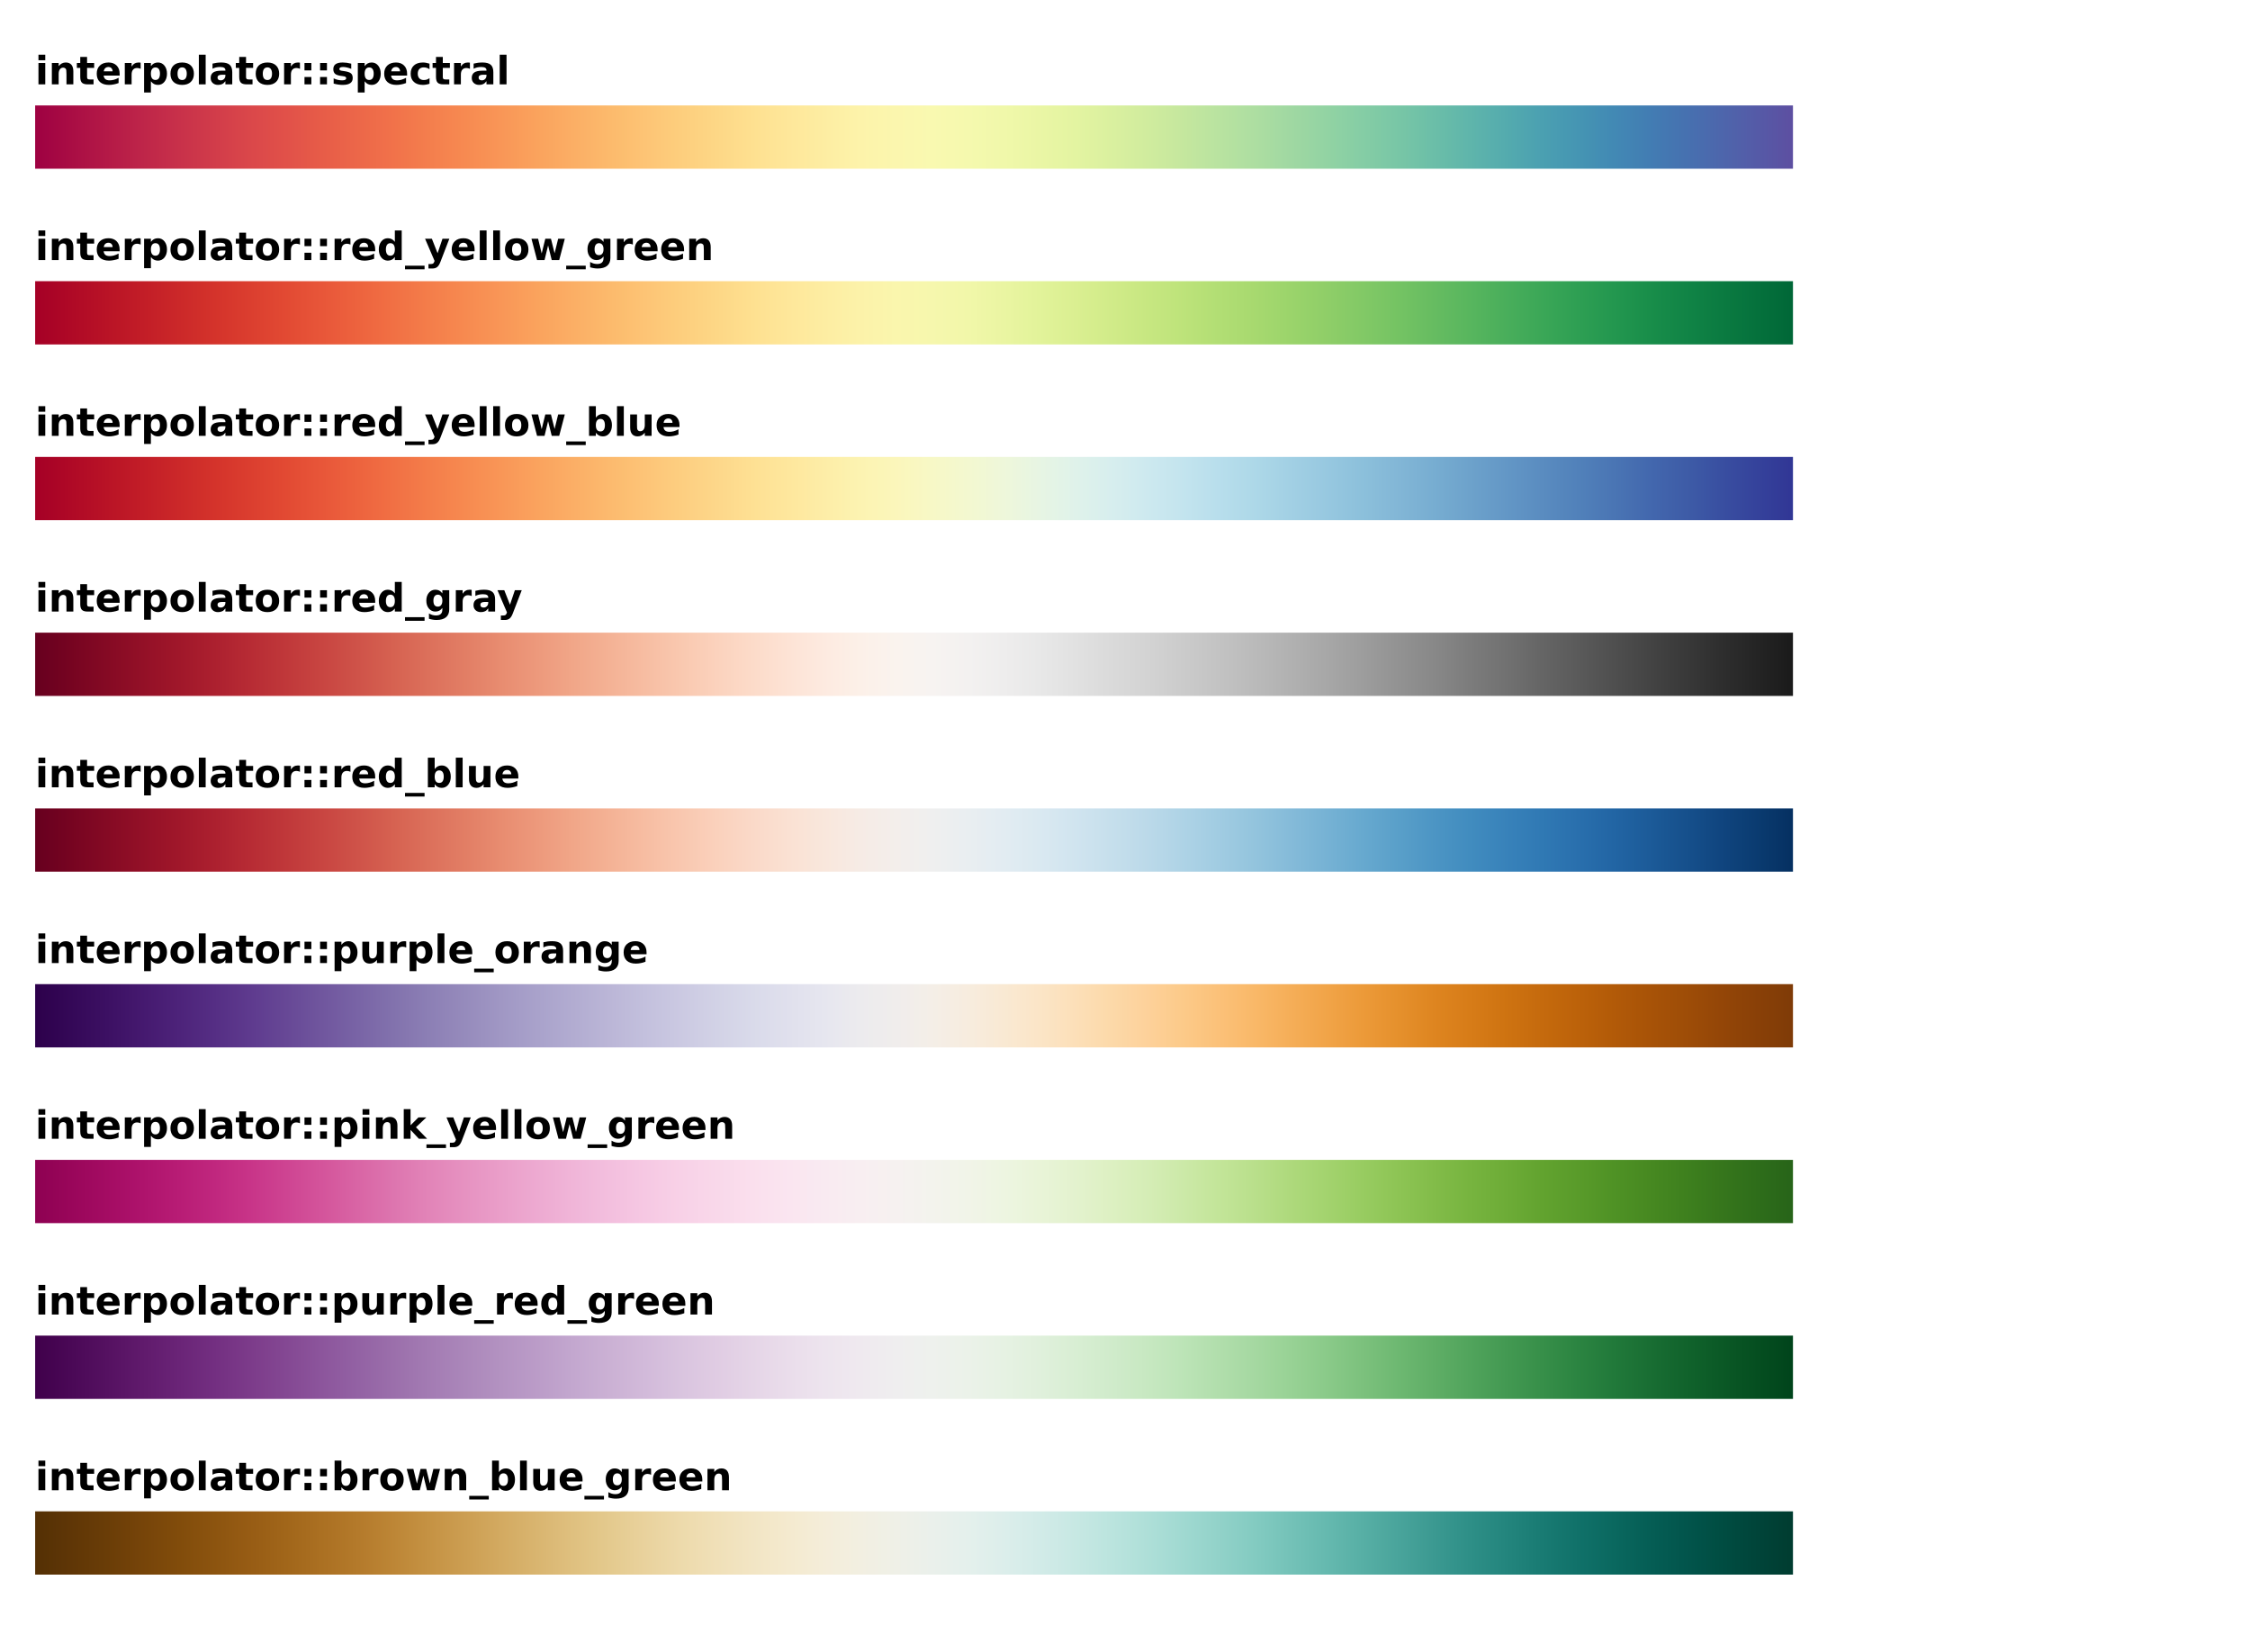 <?xml version="1.0" encoding="UTF-8"?>
<svg xmlns="http://www.w3.org/2000/svg" xmlns:xlink="http://www.w3.org/1999/xlink" width="640px" height="470px" viewBox="0 0 640 470" version="1.1">
<defs>
<g>
<symbol overflow="visible" id="glyph0-0">
<path style="stroke:none;" d="M 0.547 1.969 L 0.547 -7.828 L 6.109 -7.828 L 6.109 1.969 Z M 1.172 1.344 L 5.484 1.344 L 5.484 -7.203 L 1.172 -7.203 Z M 1.172 1.344 "/>
</symbol>
<symbol overflow="visible" id="glyph0-1">
<path style="stroke:none;" d="M 0.938 -6.078 L 2.875 -6.078 L 2.875 0 L 0.938 0 Z M 0.938 -8.438 L 2.875 -8.438 L 2.875 -6.859 L 0.938 -6.859 Z M 0.938 -8.438 "/>
</symbol>
<symbol overflow="visible" id="glyph0-2">
<path style="stroke:none;" d="M 7.047 -3.703 L 7.047 0 L 5.094 0 L 5.094 -2.828 C 5.094 -3.359 5.078 -3.723 5.047 -3.922 C 5.023 -4.117 4.988 -4.266 4.938 -4.359 C 4.852 -4.484 4.742 -4.578 4.609 -4.641 C 4.484 -4.711 4.336 -4.75 4.172 -4.75 C 3.766 -4.75 3.445 -4.594 3.219 -4.281 C 2.988 -3.969 2.875 -3.535 2.875 -2.984 L 2.875 0 L 0.938 0 L 0.938 -6.078 L 2.875 -6.078 L 2.875 -5.188 C 3.164 -5.539 3.473 -5.801 3.797 -5.969 C 4.129 -6.133 4.492 -6.219 4.891 -6.219 C 5.598 -6.219 6.133 -6.004 6.5 -5.578 C 6.863 -5.148 7.047 -4.523 7.047 -3.703 Z M 7.047 -3.703 "/>
</symbol>
<symbol overflow="visible" id="glyph0-3">
<path style="stroke:none;" d="M 3.047 -7.797 L 3.047 -6.078 L 5.062 -6.078 L 5.062 -4.688 L 3.047 -4.688 L 3.047 -2.109 C 3.047 -1.828 3.102 -1.633 3.219 -1.531 C 3.332 -1.438 3.555 -1.391 3.891 -1.391 L 4.891 -1.391 L 4.891 0 L 3.219 0 C 2.457 0 1.914 -0.156 1.594 -0.469 C 1.27 -0.789 1.109 -1.336 1.109 -2.109 L 1.109 -4.688 L 0.141 -4.688 L 0.141 -6.078 L 1.109 -6.078 L 1.109 -7.797 Z M 3.047 -7.797 "/>
</symbol>
<symbol overflow="visible" id="glyph0-4">
<path style="stroke:none;" d="M 7 -3.047 L 7 -2.5 L 2.453 -2.5 C 2.504 -2.039 2.672 -1.695 2.953 -1.469 C 3.234 -1.25 3.629 -1.141 4.141 -1.141 C 4.547 -1.141 4.961 -1.195 5.391 -1.312 C 5.816 -1.438 6.254 -1.617 6.703 -1.859 L 6.703 -0.375 C 6.242 -0.195 5.785 -0.066 5.328 0.016 C 4.867 0.109 4.41 0.156 3.953 0.156 C 2.859 0.156 2.004 -0.117 1.391 -0.672 C 0.785 -1.234 0.484 -2.02 0.484 -3.031 C 0.484 -4.02 0.781 -4.797 1.375 -5.359 C 1.969 -5.93 2.789 -6.219 3.844 -6.219 C 4.801 -6.219 5.566 -5.93 6.141 -5.359 C 6.711 -4.785 7 -4.016 7 -3.047 Z M 5 -3.703 C 5 -4.066 4.891 -4.363 4.672 -4.594 C 4.461 -4.82 4.18 -4.938 3.828 -4.938 C 3.453 -4.938 3.145 -4.828 2.906 -4.609 C 2.676 -4.398 2.535 -4.098 2.484 -3.703 Z M 5 -3.703 "/>
</symbol>
<symbol overflow="visible" id="glyph0-5">
<path style="stroke:none;" d="M 5.453 -4.422 C 5.273 -4.504 5.102 -4.562 4.938 -4.594 C 4.77 -4.633 4.602 -4.656 4.438 -4.656 C 3.938 -4.656 3.551 -4.492 3.281 -4.172 C 3.008 -3.848 2.875 -3.391 2.875 -2.797 L 2.875 0 L 0.938 0 L 0.938 -6.078 L 2.875 -6.078 L 2.875 -5.078 C 3.125 -5.473 3.41 -5.758 3.734 -5.938 C 4.055 -6.125 4.441 -6.219 4.891 -6.219 C 4.961 -6.219 5.035 -6.211 5.109 -6.203 C 5.18 -6.203 5.289 -6.191 5.438 -6.172 Z M 5.453 -4.422 "/>
</symbol>
<symbol overflow="visible" id="glyph0-6">
<path style="stroke:none;" d="M 2.875 -0.875 L 2.875 2.312 L 0.938 2.312 L 0.938 -6.078 L 2.875 -6.078 L 2.875 -5.188 C 3.145 -5.539 3.441 -5.801 3.766 -5.969 C 4.086 -6.133 4.461 -6.219 4.891 -6.219 C 5.641 -6.219 6.254 -5.922 6.734 -5.328 C 7.211 -4.734 7.453 -3.969 7.453 -3.031 C 7.453 -2.094 7.211 -1.328 6.734 -0.734 C 6.254 -0.141 5.641 0.156 4.891 0.156 C 4.461 0.156 4.086 0.07 3.766 -0.094 C 3.441 -0.258 3.145 -0.52 2.875 -0.875 Z M 4.172 -4.812 C 3.754 -4.812 3.43 -4.656 3.203 -4.344 C 2.984 -4.039 2.875 -3.602 2.875 -3.031 C 2.875 -2.457 2.984 -2.016 3.203 -1.703 C 3.43 -1.398 3.754 -1.25 4.172 -1.25 C 4.586 -1.25 4.906 -1.398 5.125 -1.703 C 5.344 -2.016 5.453 -2.457 5.453 -3.031 C 5.453 -3.613 5.344 -4.055 5.125 -4.359 C 4.906 -4.66 4.586 -4.812 4.172 -4.812 Z M 4.172 -4.812 "/>
</symbol>
<symbol overflow="visible" id="glyph0-7">
<path style="stroke:none;" d="M 3.828 -4.828 C 3.391 -4.828 3.055 -4.672 2.828 -4.359 C 2.609 -4.055 2.5 -3.613 2.5 -3.031 C 2.5 -2.445 2.609 -2 2.828 -1.688 C 3.055 -1.383 3.391 -1.234 3.828 -1.234 C 4.242 -1.234 4.562 -1.383 4.781 -1.688 C 5.008 -2 5.125 -2.445 5.125 -3.031 C 5.125 -3.613 5.008 -4.055 4.781 -4.359 C 4.562 -4.672 4.242 -4.828 3.828 -4.828 Z M 3.828 -6.219 C 4.867 -6.219 5.68 -5.938 6.266 -5.375 C 6.859 -4.812 7.156 -4.031 7.156 -3.031 C 7.156 -2.031 6.859 -1.25 6.266 -0.688 C 5.68 -0.125 4.867 0.156 3.828 0.156 C 2.773 0.156 1.953 -0.125 1.359 -0.688 C 0.773 -1.25 0.484 -2.031 0.484 -3.031 C 0.484 -4.031 0.773 -4.812 1.359 -5.375 C 1.953 -5.938 2.773 -6.219 3.828 -6.219 Z M 3.828 -6.219 "/>
</symbol>
<symbol overflow="visible" id="glyph0-8">
<path style="stroke:none;" d="M 0.938 -8.438 L 2.875 -8.438 L 2.875 0 L 0.938 0 Z M 0.938 -8.438 "/>
</symbol>
<symbol overflow="visible" id="glyph0-9">
<path style="stroke:none;" d="M 3.656 -2.734 C 3.25 -2.734 2.941 -2.664 2.734 -2.531 C 2.535 -2.395 2.438 -2.191 2.438 -1.922 C 2.438 -1.672 2.516 -1.477 2.672 -1.344 C 2.836 -1.207 3.07 -1.141 3.375 -1.141 C 3.738 -1.141 4.047 -1.27 4.297 -1.531 C 4.547 -1.789 4.672 -2.117 4.672 -2.516 L 4.672 -2.734 Z M 6.625 -3.469 L 6.625 0 L 4.672 0 L 4.672 -0.906 C 4.41 -0.531 4.113 -0.258 3.781 -0.094 C 3.457 0.07 3.062 0.156 2.594 0.156 C 1.969 0.156 1.457 -0.023 1.062 -0.391 C 0.676 -0.754 0.484 -1.234 0.484 -1.828 C 0.484 -2.535 0.727 -3.055 1.219 -3.391 C 1.707 -3.723 2.473 -3.891 3.516 -3.891 L 4.672 -3.891 L 4.672 -4.047 C 4.672 -4.348 4.547 -4.57 4.297 -4.719 C 4.055 -4.863 3.68 -4.938 3.172 -4.938 C 2.754 -4.938 2.363 -4.895 2 -4.812 C 1.645 -4.727 1.316 -4.602 1.016 -4.438 L 1.016 -5.906 C 1.422 -6.008 1.832 -6.086 2.25 -6.141 C 2.676 -6.191 3.098 -6.219 3.516 -6.219 C 4.617 -6.219 5.41 -6 5.891 -5.562 C 6.379 -5.133 6.625 -4.438 6.625 -3.469 Z M 6.625 -3.469 "/>
</symbol>
<symbol overflow="visible" id="glyph0-10">
<path style="stroke:none;" d="M 1.25 -6.078 L 3.203 -6.078 L 3.203 -3.969 L 1.25 -3.969 Z M 1.25 -2.094 L 3.203 -2.094 L 3.203 0 L 1.25 0 Z M 1.25 -2.094 "/>
</symbol>
<symbol overflow="visible" id="glyph0-11">
<path style="stroke:none;" d="M 4.172 -1.25 C 4.586 -1.25 4.906 -1.398 5.125 -1.703 C 5.344 -2.016 5.453 -2.457 5.453 -3.031 C 5.453 -3.613 5.344 -4.055 5.125 -4.359 C 4.906 -4.66 4.586 -4.812 4.172 -4.812 C 3.754 -4.812 3.43 -4.656 3.203 -4.344 C 2.984 -4.039 2.875 -3.602 2.875 -3.031 C 2.875 -2.457 2.984 -2.016 3.203 -1.703 C 3.43 -1.398 3.754 -1.25 4.172 -1.25 Z M 2.875 -5.188 C 3.145 -5.539 3.441 -5.801 3.766 -5.969 C 4.086 -6.133 4.461 -6.219 4.891 -6.219 C 5.641 -6.219 6.254 -5.922 6.734 -5.328 C 7.211 -4.734 7.453 -3.969 7.453 -3.031 C 7.453 -2.094 7.211 -1.328 6.734 -0.734 C 6.254 -0.141 5.641 0.156 4.891 0.156 C 4.461 0.156 4.086 0.07 3.766 -0.094 C 3.441 -0.258 3.145 -0.52 2.875 -0.875 L 2.875 0 L 0.938 0 L 0.938 -8.438 L 2.875 -8.438 Z M 2.875 -5.188 "/>
</symbol>
<symbol overflow="visible" id="glyph0-12">
<path style="stroke:none;" d="M 0.391 -6.078 L 2.281 -6.078 L 3.297 -1.891 L 4.328 -6.078 L 5.938 -6.078 L 6.969 -1.938 L 7.984 -6.078 L 9.875 -6.078 L 8.281 0 L 6.156 0 L 5.125 -4.172 L 4.109 0 L 1.984 0 Z M 0.391 -6.078 "/>
</symbol>
<symbol overflow="visible" id="glyph0-13">
<path style="stroke:none;" d="M 5.562 1.594 L 5.562 2.625 L 0 2.625 L 0 1.594 Z M 5.562 1.594 "/>
</symbol>
<symbol overflow="visible" id="glyph0-14">
<path style="stroke:none;" d="M 0.875 -2.359 L 0.875 -6.078 L 2.828 -6.078 L 2.828 -5.469 C 2.828 -5.133 2.82 -4.719 2.812 -4.219 C 2.812 -3.727 2.812 -3.398 2.812 -3.234 C 2.812 -2.742 2.82 -2.391 2.844 -2.172 C 2.875 -1.961 2.922 -1.805 2.984 -1.703 C 3.055 -1.578 3.156 -1.477 3.281 -1.406 C 3.414 -1.344 3.566 -1.312 3.734 -1.312 C 4.141 -1.312 4.457 -1.469 4.688 -1.781 C 4.914 -2.094 5.031 -2.523 5.031 -3.078 L 5.031 -6.078 L 6.969 -6.078 L 6.969 0 L 5.031 0 L 5.031 -0.875 C 4.738 -0.52 4.426 -0.258 4.094 -0.094 C 3.77 0.07 3.41 0.156 3.016 0.156 C 2.316 0.156 1.785 -0.055 1.422 -0.484 C 1.055 -0.922 0.875 -1.547 0.875 -2.359 Z M 0.875 -2.359 "/>
</symbol>
<symbol overflow="visible" id="glyph0-15">
<path style="stroke:none;" d="M 5.062 -1.031 C 4.801 -0.676 4.508 -0.414 4.188 -0.25 C 3.863 -0.082 3.488 0 3.062 0 C 2.32 0 1.707 -0.289 1.219 -0.875 C 0.738 -1.457 0.5 -2.203 0.5 -3.109 C 0.5 -4.016 0.738 -4.758 1.219 -5.344 C 1.707 -5.926 2.32 -6.219 3.062 -6.219 C 3.488 -6.219 3.863 -6.133 4.188 -5.969 C 4.508 -5.801 4.801 -5.535 5.062 -5.172 L 5.062 -6.078 L 7.016 -6.078 L 7.016 -0.609 C 7.016 0.367 6.707 1.113 6.094 1.625 C 5.477 2.133 4.582 2.391 3.406 2.391 C 3.031 2.391 2.664 2.359 2.312 2.297 C 1.957 2.242 1.602 2.16 1.25 2.047 L 1.25 0.531 C 1.582 0.727 1.91 0.875 2.234 0.969 C 2.566 1.062 2.895 1.109 3.219 1.109 C 3.852 1.109 4.316 0.969 4.609 0.688 C 4.91 0.414 5.062 -0.016 5.062 -0.609 Z M 3.781 -4.812 C 3.383 -4.812 3.07 -4.66 2.844 -4.359 C 2.625 -4.066 2.516 -3.648 2.516 -3.109 C 2.516 -2.547 2.617 -2.117 2.828 -1.828 C 3.047 -1.547 3.363 -1.406 3.781 -1.406 C 4.188 -1.406 4.5 -1.551 4.719 -1.844 C 4.945 -2.145 5.062 -2.566 5.062 -3.109 C 5.062 -3.648 4.945 -4.066 4.719 -4.359 C 4.5 -4.66 4.188 -4.812 3.781 -4.812 Z M 3.781 -4.812 "/>
</symbol>
<symbol overflow="visible" id="glyph0-16">
<path style="stroke:none;" d="M 5.062 -5.188 L 5.062 -8.438 L 7.016 -8.438 L 7.016 0 L 5.062 0 L 5.062 -0.875 C 4.801 -0.52 4.508 -0.258 4.188 -0.094 C 3.863 0.07 3.488 0.156 3.062 0.156 C 2.312 0.156 1.695 -0.141 1.219 -0.734 C 0.738 -1.328 0.5 -2.094 0.5 -3.031 C 0.5 -3.969 0.738 -4.734 1.219 -5.328 C 1.695 -5.922 2.312 -6.219 3.062 -6.219 C 3.477 -6.219 3.848 -6.133 4.172 -5.969 C 4.504 -5.801 4.801 -5.539 5.062 -5.188 Z M 3.781 -1.25 C 4.195 -1.25 4.516 -1.398 4.734 -1.703 C 4.953 -2.016 5.062 -2.457 5.062 -3.031 C 5.062 -3.613 4.953 -4.055 4.734 -4.359 C 4.516 -4.66 4.195 -4.812 3.781 -4.812 C 3.375 -4.812 3.062 -4.66 2.844 -4.359 C 2.625 -4.055 2.516 -3.613 2.516 -3.031 C 2.516 -2.457 2.625 -2.016 2.844 -1.703 C 3.062 -1.398 3.375 -1.25 3.781 -1.25 Z M 3.781 -1.25 "/>
</symbol>
<symbol overflow="visible" id="glyph0-17">
<path style="stroke:none;" d="M 0.938 -8.438 L 2.875 -8.438 L 2.875 -3.844 L 5.109 -6.078 L 7.359 -6.078 L 4.406 -3.281 L 7.594 0 L 5.25 0 L 2.875 -2.531 L 2.875 0 L 0.938 0 Z M 0.938 -8.438 "/>
</symbol>
<symbol overflow="visible" id="glyph0-18">
<path style="stroke:none;" d="M 0.141 -6.078 L 2.078 -6.078 L 3.703 -1.953 L 5.094 -6.078 L 7.047 -6.078 L 4.484 0.578 C 4.223 1.254 3.922 1.723 3.578 1.984 C 3.242 2.254 2.797 2.391 2.234 2.391 L 1.109 2.391 L 1.109 1.125 L 1.719 1.125 C 2.051 1.125 2.289 1.07 2.438 0.969 C 2.582 0.863 2.695 0.676 2.781 0.406 L 2.844 0.234 Z M 0.141 -6.078 "/>
</symbol>
<symbol overflow="visible" id="glyph0-19">
<path style="stroke:none;" d="M 5.672 -5.891 L 5.672 -4.406 C 5.266 -4.582 4.863 -4.711 4.469 -4.797 C 4.082 -4.891 3.719 -4.938 3.375 -4.938 C 3.008 -4.938 2.738 -4.891 2.562 -4.797 C 2.383 -4.703 2.297 -4.555 2.297 -4.359 C 2.297 -4.211 2.363 -4.098 2.5 -4.016 C 2.633 -3.93 2.875 -3.867 3.219 -3.828 L 3.562 -3.781 C 4.562 -3.645 5.234 -3.43 5.578 -3.141 C 5.922 -2.859 6.094 -2.41 6.094 -1.797 C 6.094 -1.141 5.852 -0.648 5.375 -0.328 C 4.895 -0.004 4.18 0.156 3.234 0.156 C 2.828 0.156 2.41 0.125 1.984 0.062 C 1.555 0 1.117 -0.094 0.672 -0.219 L 0.672 -1.703 C 1.055 -1.516 1.453 -1.375 1.859 -1.281 C 2.266 -1.188 2.676 -1.141 3.094 -1.141 C 3.477 -1.141 3.766 -1.191 3.953 -1.297 C 4.141 -1.398 4.234 -1.551 4.234 -1.75 C 4.234 -1.926 4.164 -2.055 4.031 -2.141 C 3.906 -2.223 3.645 -2.289 3.25 -2.344 L 2.906 -2.391 C 2.039 -2.492 1.438 -2.691 1.094 -2.984 C 0.75 -3.273 0.578 -3.723 0.578 -4.328 C 0.578 -4.961 0.797 -5.438 1.234 -5.75 C 1.68 -6.062 2.359 -6.219 3.266 -6.219 C 3.617 -6.219 3.992 -6.191 4.391 -6.141 C 4.785 -6.086 5.211 -6.004 5.672 -5.891 Z M 5.672 -5.891 "/>
</symbol>
<symbol overflow="visible" id="glyph0-20">
<path style="stroke:none;" d="M 5.844 -5.891 L 5.844 -4.297 C 5.582 -4.484 5.316 -4.617 5.047 -4.703 C 4.785 -4.785 4.508 -4.828 4.219 -4.828 C 3.676 -4.828 3.254 -4.672 2.953 -4.359 C 2.648 -4.047 2.5 -3.602 2.5 -3.031 C 2.5 -2.469 2.648 -2.023 2.953 -1.703 C 3.254 -1.391 3.676 -1.234 4.219 -1.234 C 4.52 -1.234 4.805 -1.273 5.078 -1.359 C 5.359 -1.453 5.613 -1.586 5.844 -1.766 L 5.844 -0.172 C 5.539 -0.066 5.234 0.008 4.922 0.062 C 4.609 0.125 4.289 0.156 3.969 0.156 C 2.875 0.156 2.02 -0.125 1.406 -0.688 C 0.789 -1.25 0.484 -2.031 0.484 -3.031 C 0.484 -4.031 0.789 -4.812 1.406 -5.375 C 2.02 -5.938 2.875 -6.219 3.969 -6.219 C 4.289 -6.219 4.602 -6.188 4.906 -6.125 C 5.219 -6.07 5.531 -5.992 5.844 -5.891 Z M 5.844 -5.891 "/>
</symbol>
</g>
<linearGradient id="linear0" gradientUnits="userSpaceOnUse" x1="10" y1="0" x2="510" y2="0" gradientTransform="matrix(1,0,0,-1,0,470)">
<stop offset="0" style="stop-color:rgb(32.941%,18.824%,1.961%);stop-opacity:1;"/>
<stop offset="0.02" style="stop-color:rgb(37.255%,21.176%,2.353%);stop-opacity:1;"/>
<stop offset="0.041" style="stop-color:rgb(41.569%,23.922%,2.745%);stop-opacity:1;"/>
<stop offset="0.061" style="stop-color:rgb(46.275%,26.667%,3.529%);stop-opacity:1;"/>
<stop offset="0.082" style="stop-color:rgb(50.588%,29.804%,4.314%);stop-opacity:1;"/>
<stop offset="0.102" style="stop-color:rgb(54.902%,32.941%,5.882%);stop-opacity:1;"/>
<stop offset="0.122" style="stop-color:rgb(59.216%,36.078%,7.843%);stop-opacity:1;"/>
<stop offset="0.143" style="stop-color:rgb(63.137%,40%,10.196%);stop-opacity:1;"/>
<stop offset="0.163" style="stop-color:rgb(67.059%,43.922%,13.333%);stop-opacity:1;"/>
<stop offset="0.184" style="stop-color:rgb(70.588%,47.843%,16.863%);stop-opacity:1;"/>
<stop offset="0.204" style="stop-color:rgb(74.118%,52.549%,21.176%);stop-opacity:1;"/>
<stop offset="0.224" style="stop-color:rgb(77.255%,57.255%,26.275%);stop-opacity:1;"/>
<stop offset="0.245" style="stop-color:rgb(80%,61.961%,32.157%);stop-opacity:1;"/>
<stop offset="0.265" style="stop-color:rgb(82.745%,66.667%,38.039%);stop-opacity:1;"/>
<stop offset="0.286" style="stop-color:rgb(85.098%,70.98%,43.922%);stop-opacity:1;"/>
<stop offset="0.306" style="stop-color:rgb(87.451%,75.294%,49.804%);stop-opacity:1;"/>
<stop offset="0.327" style="stop-color:rgb(89.412%,79.216%,55.686%);stop-opacity:1;"/>
<stop offset="0.347" style="stop-color:rgb(91.373%,82.353%,61.569%);stop-opacity:1;"/>
<stop offset="0.367" style="stop-color:rgb(92.941%,85.49%,67.059%);stop-opacity:1;"/>
<stop offset="0.388" style="stop-color:rgb(94.118%,87.843%,72.157%);stop-opacity:1;"/>
<stop offset="0.408" style="stop-color:rgb(94.902%,89.804%,76.863%);stop-opacity:1;"/>
<stop offset="0.429" style="stop-color:rgb(95.686%,91.765%,81.176%);stop-opacity:1;"/>
<stop offset="0.449" style="stop-color:rgb(95.686%,92.941%,85.098%);stop-opacity:1;"/>
<stop offset="0.469" style="stop-color:rgb(94.902%,93.725%,88.235%);stop-opacity:1;"/>
<stop offset="0.49" style="stop-color:rgb(93.725%,94.118%,90.588%);stop-opacity:1;"/>
<stop offset="0.51" style="stop-color:rgb(91.765%,94.118%,92.157%);stop-opacity:1;"/>
<stop offset="0.531" style="stop-color:rgb(89.412%,94.118%,92.549%);stop-opacity:1;"/>
<stop offset="0.551" style="stop-color:rgb(86.275%,93.333%,92.157%);stop-opacity:1;"/>
<stop offset="0.571" style="stop-color:rgb(82.353%,92.157%,90.98%);stop-opacity:1;"/>
<stop offset="0.592" style="stop-color:rgb(78.039%,90.98%,89.02%);stop-opacity:1;"/>
<stop offset="0.612" style="stop-color:rgb(73.333%,89.412%,87.059%);stop-opacity:1;"/>
<stop offset="0.633" style="stop-color:rgb(68.235%,87.451%,84.706%);stop-opacity:1;"/>
<stop offset="0.653" style="stop-color:rgb(62.745%,85.098%,81.961%);stop-opacity:1;"/>
<stop offset="0.673" style="stop-color:rgb(57.255%,82.353%,78.824%);stop-opacity:1;"/>
<stop offset="0.694" style="stop-color:rgb(51.373%,79.608%,75.686%);stop-opacity:1;"/>
<stop offset="0.714" style="stop-color:rgb(45.49%,76.078%,72.157%);stop-opacity:1;"/>
<stop offset="0.735" style="stop-color:rgb(39.608%,72.549%,68.627%);stop-opacity:1;"/>
<stop offset="0.755" style="stop-color:rgb(34.118%,68.627%,64.706%);stop-opacity:1;"/>
<stop offset="0.776" style="stop-color:rgb(28.627%,64.314%,60.784%);stop-opacity:1;"/>
<stop offset="0.796" style="stop-color:rgb(23.137%,60%,56.863%);stop-opacity:1;"/>
<stop offset="0.816" style="stop-color:rgb(18.039%,56.078%,52.941%);stop-opacity:1;"/>
<stop offset="0.837" style="stop-color:rgb(13.725%,52.157%,49.02%);stop-opacity:1;"/>
<stop offset="0.857" style="stop-color:rgb(9.804%,48.235%,45.098%);stop-opacity:1;"/>
<stop offset="0.878" style="stop-color:rgb(6.275%,44.314%,41.176%);stop-opacity:1;"/>
<stop offset="0.898" style="stop-color:rgb(3.922%,40.784%,37.255%);stop-opacity:1;"/>
<stop offset="0.918" style="stop-color:rgb(1.961%,36.863%,33.333%);stop-opacity:1;"/>
<stop offset="0.939" style="stop-color:rgb(0.784%,33.333%,29.804%);stop-opacity:1;"/>
<stop offset="0.959" style="stop-color:rgb(0%,30.196%,25.882%);stop-opacity:1;"/>
<stop offset="0.98" style="stop-color:rgb(0%,26.667%,22.353%);stop-opacity:1;"/>
<stop offset="1" style="stop-color:rgb(0%,23.529%,18.824%);stop-opacity:1;"/>
</linearGradient>
<linearGradient id="linear1" gradientUnits="userSpaceOnUse" x1="10" y1="0" x2="510" y2="0" gradientTransform="matrix(1,0,0,-1,0,470)">
<stop offset="0" style="stop-color:rgb(25.098%,0%,29.412%);stop-opacity:1;"/>
<stop offset="0.02" style="stop-color:rgb(29.02%,3.137%,33.725%);stop-opacity:1;"/>
<stop offset="0.041" style="stop-color:rgb(33.333%,6.667%,38.039%);stop-opacity:1;"/>
<stop offset="0.061" style="stop-color:rgb(37.647%,10.196%,42.353%);stop-opacity:1;"/>
<stop offset="0.082" style="stop-color:rgb(41.569%,14.118%,46.667%);stop-opacity:1;"/>
<stop offset="0.102" style="stop-color:rgb(45.098%,18.431%,50.588%);stop-opacity:1;"/>
<stop offset="0.122" style="stop-color:rgb(48.627%,23.137%,54.118%);stop-opacity:1;"/>
<stop offset="0.143" style="stop-color:rgb(51.765%,28.235%,57.647%);stop-opacity:1;"/>
<stop offset="0.163" style="stop-color:rgb(54.902%,33.333%,61.176%);stop-opacity:1;"/>
<stop offset="0.184" style="stop-color:rgb(57.647%,38.431%,64.314%);stop-opacity:1;"/>
<stop offset="0.204" style="stop-color:rgb(60.784%,43.529%,67.059%);stop-opacity:1;"/>
<stop offset="0.224" style="stop-color:rgb(63.922%,48.235%,70.196%);stop-opacity:1;"/>
<stop offset="0.245" style="stop-color:rgb(67.059%,52.941%,72.941%);stop-opacity:1;"/>
<stop offset="0.265" style="stop-color:rgb(70.196%,57.255%,75.686%);stop-opacity:1;"/>
<stop offset="0.286" style="stop-color:rgb(73.333%,61.176%,78.431%);stop-opacity:1;"/>
<stop offset="0.306" style="stop-color:rgb(76.471%,65.49%,81.176%);stop-opacity:1;"/>
<stop offset="0.327" style="stop-color:rgb(79.608%,69.412%,83.137%);stop-opacity:1;"/>
<stop offset="0.347" style="stop-color:rgb(82.353%,72.941%,85.49%);stop-opacity:1;"/>
<stop offset="0.367" style="stop-color:rgb(85.098%,76.863%,87.451%);stop-opacity:1;"/>
<stop offset="0.388" style="stop-color:rgb(87.843%,80%,89.02%);stop-opacity:1;"/>
<stop offset="0.408" style="stop-color:rgb(89.804%,83.529%,90.588%);stop-opacity:1;"/>
<stop offset="0.429" style="stop-color:rgb(91.765%,86.667%,92.157%);stop-opacity:1;"/>
<stop offset="0.449" style="stop-color:rgb(92.941%,89.412%,93.333%);stop-opacity:1;"/>
<stop offset="0.469" style="stop-color:rgb(93.725%,91.373%,93.725%);stop-opacity:1;"/>
<stop offset="0.49" style="stop-color:rgb(93.725%,93.333%,93.725%);stop-opacity:1;"/>
<stop offset="0.51" style="stop-color:rgb(93.333%,94.51%,92.941%);stop-opacity:1;"/>
<stop offset="0.531" style="stop-color:rgb(92.157%,94.902%,91.373%);stop-opacity:1;"/>
<stop offset="0.551" style="stop-color:rgb(90.196%,94.902%,89.02%);stop-opacity:1;"/>
<stop offset="0.571" style="stop-color:rgb(87.843%,94.118%,86.275%);stop-opacity:1;"/>
<stop offset="0.592" style="stop-color:rgb(84.706%,93.333%,82.745%);stop-opacity:1;"/>
<stop offset="0.612" style="stop-color:rgb(81.569%,92.157%,79.608%);stop-opacity:1;"/>
<stop offset="0.633" style="stop-color:rgb(78.039%,90.98%,75.686%);stop-opacity:1;"/>
<stop offset="0.653" style="stop-color:rgb(73.725%,89.412%,71.765%);stop-opacity:1;"/>
<stop offset="0.673" style="stop-color:rgb(69.412%,87.059%,67.451%);stop-opacity:1;"/>
<stop offset="0.694" style="stop-color:rgb(64.706%,84.706%,63.137%);stop-opacity:1;"/>
<stop offset="0.714" style="stop-color:rgb(59.608%,82.353%,58.431%);stop-opacity:1;"/>
<stop offset="0.735" style="stop-color:rgb(54.118%,79.216%,53.725%);stop-opacity:1;"/>
<stop offset="0.755" style="stop-color:rgb(48.627%,75.686%,49.02%);stop-opacity:1;"/>
<stop offset="0.776" style="stop-color:rgb(42.745%,72.157%,44.314%);stop-opacity:1;"/>
<stop offset="0.796" style="stop-color:rgb(37.255%,68.235%,40%);stop-opacity:1;"/>
<stop offset="0.816" style="stop-color:rgb(31.765%,64.314%,36.078%);stop-opacity:1;"/>
<stop offset="0.837" style="stop-color:rgb(26.275%,60%,32.157%);stop-opacity:1;"/>
<stop offset="0.857" style="stop-color:rgb(21.569%,56.078%,28.627%);stop-opacity:1;"/>
<stop offset="0.878" style="stop-color:rgb(16.863%,51.765%,25.49%);stop-opacity:1;"/>
<stop offset="0.898" style="stop-color:rgb(12.941%,47.451%,22.745%);stop-opacity:1;"/>
<stop offset="0.918" style="stop-color:rgb(9.804%,43.137%,20%);stop-opacity:1;"/>
<stop offset="0.939" style="stop-color:rgb(6.667%,38.824%,17.255%);stop-opacity:1;"/>
<stop offset="0.959" style="stop-color:rgb(4.314%,34.902%,14.902%);stop-opacity:1;"/>
<stop offset="0.98" style="stop-color:rgb(1.961%,30.588%,12.549%);stop-opacity:1;"/>
<stop offset="1" style="stop-color:rgb(0%,26.667%,10.588%);stop-opacity:1;"/>
</linearGradient>
<linearGradient id="linear2" gradientUnits="userSpaceOnUse" x1="10" y1="0" x2="510" y2="0" gradientTransform="matrix(1,0,0,-1,0,470)">
<stop offset="0" style="stop-color:rgb(55.686%,0.392%,32.157%);stop-opacity:1;"/>
<stop offset="0.02" style="stop-color:rgb(60%,2.353%,35.294%);stop-opacity:1;"/>
<stop offset="0.041" style="stop-color:rgb(64.314%,4.706%,38.824%);stop-opacity:1;"/>
<stop offset="0.061" style="stop-color:rgb(68.235%,7.451%,42.353%);stop-opacity:1;"/>
<stop offset="0.082" style="stop-color:rgb(72.157%,10.98%,45.882%);stop-opacity:1;"/>
<stop offset="0.102" style="stop-color:rgb(75.294%,15.294%,49.412%);stop-opacity:1;"/>
<stop offset="0.122" style="stop-color:rgb(78.431%,20.392%,53.333%);stop-opacity:1;"/>
<stop offset="0.143" style="stop-color:rgb(80.784%,26.667%,57.255%);stop-opacity:1;"/>
<stop offset="0.163" style="stop-color:rgb(83.137%,32.941%,60.784%);stop-opacity:1;"/>
<stop offset="0.184" style="stop-color:rgb(85.098%,39.608%,64.706%);stop-opacity:1;"/>
<stop offset="0.204" style="stop-color:rgb(86.667%,45.882%,68.627%);stop-opacity:1;"/>
<stop offset="0.224" style="stop-color:rgb(88.627%,51.765%,72.157%);stop-opacity:1;"/>
<stop offset="0.245" style="stop-color:rgb(90.196%,57.255%,75.686%);stop-opacity:1;"/>
<stop offset="0.265" style="stop-color:rgb(91.765%,61.961%,78.824%);stop-opacity:1;"/>
<stop offset="0.286" style="stop-color:rgb(92.941%,66.667%,81.961%);stop-opacity:1;"/>
<stop offset="0.306" style="stop-color:rgb(94.118%,70.98%,84.706%);stop-opacity:1;"/>
<stop offset="0.327" style="stop-color:rgb(95.294%,74.902%,87.059%);stop-opacity:1;"/>
<stop offset="0.347" style="stop-color:rgb(96.471%,78.431%,89.02%);stop-opacity:1;"/>
<stop offset="0.367" style="stop-color:rgb(97.255%,81.961%,90.588%);stop-opacity:1;"/>
<stop offset="0.388" style="stop-color:rgb(97.647%,84.706%,91.765%);stop-opacity:1;"/>
<stop offset="0.408" style="stop-color:rgb(98.039%,87.451%,92.941%);stop-opacity:1;"/>
<stop offset="0.429" style="stop-color:rgb(98.039%,89.804%,94.118%);stop-opacity:1;"/>
<stop offset="0.449" style="stop-color:rgb(97.647%,91.765%,94.51%);stop-opacity:1;"/>
<stop offset="0.469" style="stop-color:rgb(97.255%,93.333%,94.51%);stop-opacity:1;"/>
<stop offset="0.49" style="stop-color:rgb(96.471%,94.51%,94.118%);stop-opacity:1;"/>
<stop offset="0.51" style="stop-color:rgb(95.294%,95.294%,92.941%);stop-opacity:1;"/>
<stop offset="0.531" style="stop-color:rgb(94.51%,95.686%,90.98%);stop-opacity:1;"/>
<stop offset="0.551" style="stop-color:rgb(92.941%,96.078%,88.235%);stop-opacity:1;"/>
<stop offset="0.571" style="stop-color:rgb(91.373%,95.686%,84.706%);stop-opacity:1;"/>
<stop offset="0.592" style="stop-color:rgb(89.02%,94.902%,80.784%);stop-opacity:1;"/>
<stop offset="0.612" style="stop-color:rgb(86.667%,94.118%,76.078%);stop-opacity:1;"/>
<stop offset="0.633" style="stop-color:rgb(83.529%,92.941%,71.373%);stop-opacity:1;"/>
<stop offset="0.653" style="stop-color:rgb(80%,91.373%,65.882%);stop-opacity:1;"/>
<stop offset="0.673" style="stop-color:rgb(76.471%,89.804%,60%);stop-opacity:1;"/>
<stop offset="0.694" style="stop-color:rgb(72.549%,87.451%,54.51%);stop-opacity:1;"/>
<stop offset="0.714" style="stop-color:rgb(68.235%,85.098%,48.627%);stop-opacity:1;"/>
<stop offset="0.735" style="stop-color:rgb(63.922%,82.745%,43.137%);stop-opacity:1;"/>
<stop offset="0.755" style="stop-color:rgb(59.608%,80%,38.039%);stop-opacity:1;"/>
<stop offset="0.776" style="stop-color:rgb(55.294%,76.863%,32.941%);stop-opacity:1;"/>
<stop offset="0.796" style="stop-color:rgb(50.98%,73.725%,28.627%);stop-opacity:1;"/>
<stop offset="0.816" style="stop-color:rgb(46.667%,70.588%,24.706%);stop-opacity:1;"/>
<stop offset="0.837" style="stop-color:rgb(42.745%,67.451%,21.569%);stop-opacity:1;"/>
<stop offset="0.857" style="stop-color:rgb(38.431%,63.922%,18.431%);stop-opacity:1;"/>
<stop offset="0.878" style="stop-color:rgb(34.902%,60.784%,16.471%);stop-opacity:1;"/>
<stop offset="0.898" style="stop-color:rgb(30.98%,57.255%,14.51%);stop-opacity:1;"/>
<stop offset="0.918" style="stop-color:rgb(27.843%,53.725%,12.941%);stop-opacity:1;"/>
<stop offset="0.939" style="stop-color:rgb(24.314%,50.196%,11.765%);stop-opacity:1;"/>
<stop offset="0.959" style="stop-color:rgb(21.176%,46.275%,10.98%);stop-opacity:1;"/>
<stop offset="0.98" style="stop-color:rgb(18.039%,42.745%,10.196%);stop-opacity:1;"/>
<stop offset="1" style="stop-color:rgb(15.294%,39.216%,9.804%);stop-opacity:1;"/>
</linearGradient>
<linearGradient id="linear3" gradientUnits="userSpaceOnUse" x1="10" y1="0" x2="510" y2="0" gradientTransform="matrix(1,0,0,-1,0,470)">
<stop offset="0" style="stop-color:rgb(17.647%,0%,29.412%);stop-opacity:1;"/>
<stop offset="0.02" style="stop-color:rgb(20.392%,3.137%,34.118%);stop-opacity:1;"/>
<stop offset="0.041" style="stop-color:rgb(23.529%,6.275%,38.824%);stop-opacity:1;"/>
<stop offset="0.061" style="stop-color:rgb(27.059%,9.804%,43.529%);stop-opacity:1;"/>
<stop offset="0.082" style="stop-color:rgb(30.196%,13.725%,47.843%);stop-opacity:1;"/>
<stop offset="0.102" style="stop-color:rgb(33.333%,18.039%,51.765%);stop-opacity:1;"/>
<stop offset="0.122" style="stop-color:rgb(36.863%,22.745%,55.686%);stop-opacity:1;"/>
<stop offset="0.143" style="stop-color:rgb(40.392%,28.235%,58.824%);stop-opacity:1;"/>
<stop offset="0.163" style="stop-color:rgb(43.922%,33.725%,61.961%);stop-opacity:1;"/>
<stop offset="0.184" style="stop-color:rgb(47.451%,39.216%,65.098%);stop-opacity:1;"/>
<stop offset="0.204" style="stop-color:rgb(50.98%,44.706%,67.843%);stop-opacity:1;"/>
<stop offset="0.224" style="stop-color:rgb(54.902%,49.804%,70.98%);stop-opacity:1;"/>
<stop offset="0.245" style="stop-color:rgb(58.824%,54.51%,73.725%);stop-opacity:1;"/>
<stop offset="0.265" style="stop-color:rgb(62.745%,59.216%,76.863%);stop-opacity:1;"/>
<stop offset="0.286" style="stop-color:rgb(66.275%,63.529%,79.608%);stop-opacity:1;"/>
<stop offset="0.306" style="stop-color:rgb(69.804%,67.451%,81.961%);stop-opacity:1;"/>
<stop offset="0.327" style="stop-color:rgb(73.333%,71.373%,84.314%);stop-opacity:1;"/>
<stop offset="0.347" style="stop-color:rgb(76.471%,75.294%,86.667%);stop-opacity:1;"/>
<stop offset="0.367" style="stop-color:rgb(79.608%,78.824%,88.627%);stop-opacity:1;"/>
<stop offset="0.388" style="stop-color:rgb(82.353%,82.353%,90.196%);stop-opacity:1;"/>
<stop offset="0.408" style="stop-color:rgb(85.098%,85.49%,91.765%);stop-opacity:1;"/>
<stop offset="0.429" style="stop-color:rgb(87.843%,87.843%,92.941%);stop-opacity:1;"/>
<stop offset="0.449" style="stop-color:rgb(90.196%,90.196%,93.725%);stop-opacity:1;"/>
<stop offset="0.469" style="stop-color:rgb(92.549%,92.157%,93.333%);stop-opacity:1;"/>
<stop offset="0.49" style="stop-color:rgb(94.118%,92.941%,92.549%);stop-opacity:1;"/>
<stop offset="0.51" style="stop-color:rgb(95.686%,93.333%,90.588%);stop-opacity:1;"/>
<stop offset="0.531" style="stop-color:rgb(96.863%,92.549%,87.059%);stop-opacity:1;"/>
<stop offset="0.551" style="stop-color:rgb(97.647%,91.373%,82.745%);stop-opacity:1;"/>
<stop offset="0.571" style="stop-color:rgb(98.431%,89.804%,78.039%);stop-opacity:1;"/>
<stop offset="0.592" style="stop-color:rgb(98.824%,87.451%,72.157%);stop-opacity:1;"/>
<stop offset="0.612" style="stop-color:rgb(98.824%,85.098%,66.275%);stop-opacity:1;"/>
<stop offset="0.633" style="stop-color:rgb(99.216%,81.961%,60.392%);stop-opacity:1;"/>
<stop offset="0.653" style="stop-color:rgb(98.824%,79.216%,53.725%);stop-opacity:1;"/>
<stop offset="0.673" style="stop-color:rgb(98.431%,75.686%,47.451%);stop-opacity:1;"/>
<stop offset="0.694" style="stop-color:rgb(97.647%,72.157%,40.784%);stop-opacity:1;"/>
<stop offset="0.714" style="stop-color:rgb(96.078%,68.235%,34.51%);stop-opacity:1;"/>
<stop offset="0.735" style="stop-color:rgb(94.51%,64.314%,28.235%);stop-opacity:1;"/>
<stop offset="0.755" style="stop-color:rgb(92.549%,60.392%,22.353%);stop-opacity:1;"/>
<stop offset="0.776" style="stop-color:rgb(89.804%,56.471%,17.255%);stop-opacity:1;"/>
<stop offset="0.796" style="stop-color:rgb(87.059%,52.157%,12.549%);stop-opacity:1;"/>
<stop offset="0.816" style="stop-color:rgb(84.314%,48.627%,9.412%);stop-opacity:1;"/>
<stop offset="0.837" style="stop-color:rgb(80.784%,45.098%,6.667%);stop-opacity:1;"/>
<stop offset="0.857" style="stop-color:rgb(77.255%,41.569%,5.098%);stop-opacity:1;"/>
<stop offset="0.878" style="stop-color:rgb(73.725%,38.431%,3.922%);stop-opacity:1;"/>
<stop offset="0.898" style="stop-color:rgb(69.804%,35.294%,3.137%);stop-opacity:1;"/>
<stop offset="0.918" style="stop-color:rgb(65.882%,32.549%,2.745%);stop-opacity:1;"/>
<stop offset="0.939" style="stop-color:rgb(61.961%,30.196%,2.745%);stop-opacity:1;"/>
<stop offset="0.959" style="stop-color:rgb(58.039%,27.451%,2.745%);stop-opacity:1;"/>
<stop offset="0.98" style="stop-color:rgb(53.725%,25.098%,2.745%);stop-opacity:1;"/>
<stop offset="1" style="stop-color:rgb(49.804%,23.137%,2.745%);stop-opacity:1;"/>
</linearGradient>
<linearGradient id="linear4" gradientUnits="userSpaceOnUse" x1="10" y1="0" x2="510" y2="0" gradientTransform="matrix(1,0,0,-1,0,470)">
<stop offset="0" style="stop-color:rgb(40.392%,0%,12.157%);stop-opacity:1;"/>
<stop offset="0.02" style="stop-color:rgb(46.275%,1.569%,12.941%);stop-opacity:1;"/>
<stop offset="0.041" style="stop-color:rgb(52.157%,3.922%,14.118%);stop-opacity:1;"/>
<stop offset="0.061" style="stop-color:rgb(57.647%,6.275%,15.294%);stop-opacity:1;"/>
<stop offset="0.082" style="stop-color:rgb(62.745%,9.02%,16.471%);stop-opacity:1;"/>
<stop offset="0.102" style="stop-color:rgb(67.451%,12.549%,18.431%);stop-opacity:1;"/>
<stop offset="0.122" style="stop-color:rgb(71.765%,16.863%,20.392%);stop-opacity:1;"/>
<stop offset="0.143" style="stop-color:rgb(75.294%,21.961%,22.745%);stop-opacity:1;"/>
<stop offset="0.163" style="stop-color:rgb(78.431%,27.059%,25.49%);stop-opacity:1;"/>
<stop offset="0.184" style="stop-color:rgb(81.176%,32.549%,28.627%);stop-opacity:1;"/>
<stop offset="0.204" style="stop-color:rgb(83.922%,38.431%,31.765%);stop-opacity:1;"/>
<stop offset="0.224" style="stop-color:rgb(86.275%,43.922%,35.686%);stop-opacity:1;"/>
<stop offset="0.245" style="stop-color:rgb(88.627%,49.412%,39.608%);stop-opacity:1;"/>
<stop offset="0.265" style="stop-color:rgb(90.98%,54.902%,43.922%);stop-opacity:1;"/>
<stop offset="0.286" style="stop-color:rgb(92.941%,60%,48.627%);stop-opacity:1;"/>
<stop offset="0.306" style="stop-color:rgb(94.51%,65.098%,53.333%);stop-opacity:1;"/>
<stop offset="0.327" style="stop-color:rgb(95.686%,69.804%,58.431%);stop-opacity:1;"/>
<stop offset="0.347" style="stop-color:rgb(96.863%,74.118%,63.529%);stop-opacity:1;"/>
<stop offset="0.367" style="stop-color:rgb(97.647%,78.039%,68.627%);stop-opacity:1;"/>
<stop offset="0.388" style="stop-color:rgb(98.039%,81.961%,73.725%);stop-opacity:1;"/>
<stop offset="0.408" style="stop-color:rgb(98.039%,85.098%,78.431%);stop-opacity:1;"/>
<stop offset="0.429" style="stop-color:rgb(98.039%,88.235%,82.745%);stop-opacity:1;"/>
<stop offset="0.449" style="stop-color:rgb(97.647%,90.588%,86.275%);stop-opacity:1;"/>
<stop offset="0.469" style="stop-color:rgb(96.471%,92.157%,89.804%);stop-opacity:1;"/>
<stop offset="0.49" style="stop-color:rgb(95.294%,93.333%,92.157%);stop-opacity:1;"/>
<stop offset="0.51" style="stop-color:rgb(93.725%,93.725%,93.725%);stop-opacity:1;"/>
<stop offset="0.531" style="stop-color:rgb(91.373%,93.333%,94.51%);stop-opacity:1;"/>
<stop offset="0.551" style="stop-color:rgb(88.627%,92.549%,94.902%);stop-opacity:1;"/>
<stop offset="0.571" style="stop-color:rgb(85.49%,91.373%,94.51%);stop-opacity:1;"/>
<stop offset="0.592" style="stop-color:rgb(81.569%,89.412%,93.725%);stop-opacity:1;"/>
<stop offset="0.612" style="stop-color:rgb(77.647%,87.451%,92.549%);stop-opacity:1;"/>
<stop offset="0.633" style="stop-color:rgb(73.333%,85.098%,91.373%);stop-opacity:1;"/>
<stop offset="0.653" style="stop-color:rgb(68.235%,82.745%,90.196%);stop-opacity:1;"/>
<stop offset="0.673" style="stop-color:rgb(63.137%,80%,88.627%);stop-opacity:1;"/>
<stop offset="0.694" style="stop-color:rgb(57.647%,76.863%,86.667%);stop-opacity:1;"/>
<stop offset="0.714" style="stop-color:rgb(52.157%,73.333%,85.098%);stop-opacity:1;"/>
<stop offset="0.735" style="stop-color:rgb(46.275%,69.804%,83.137%);stop-opacity:1;"/>
<stop offset="0.755" style="stop-color:rgb(40.392%,66.275%,81.176%);stop-opacity:1;"/>
<stop offset="0.776" style="stop-color:rgb(34.902%,62.353%,78.824%);stop-opacity:1;"/>
<stop offset="0.796" style="stop-color:rgb(29.804%,58.431%,76.863%);stop-opacity:1;"/>
<stop offset="0.816" style="stop-color:rgb(25.49%,54.902%,74.902%);stop-opacity:1;"/>
<stop offset="0.837" style="stop-color:rgb(21.961%,50.98%,72.941%);stop-opacity:1;"/>
<stop offset="0.857" style="stop-color:rgb(18.824%,47.451%,70.588%);stop-opacity:1;"/>
<stop offset="0.878" style="stop-color:rgb(16.078%,43.529%,67.843%);stop-opacity:1;"/>
<stop offset="0.898" style="stop-color:rgb(13.333%,39.608%,64.314%);stop-opacity:1;"/>
<stop offset="0.918" style="stop-color:rgb(10.98%,35.686%,60%);stop-opacity:1;"/>
<stop offset="0.939" style="stop-color:rgb(8.627%,31.373%,54.902%);stop-opacity:1;"/>
<stop offset="0.959" style="stop-color:rgb(6.275%,27.059%,49.804%);stop-opacity:1;"/>
<stop offset="0.98" style="stop-color:rgb(3.922%,23.137%,43.922%);stop-opacity:1;"/>
<stop offset="1" style="stop-color:rgb(1.961%,18.824%,38.039%);stop-opacity:1;"/>
</linearGradient>
<linearGradient id="linear5" gradientUnits="userSpaceOnUse" x1="10" y1="0" x2="510" y2="0" gradientTransform="matrix(1,0,0,-1,0,470)">
<stop offset="0" style="stop-color:rgb(40.392%,0%,12.157%);stop-opacity:1;"/>
<stop offset="0.02" style="stop-color:rgb(46.275%,1.569%,12.941%);stop-opacity:1;"/>
<stop offset="0.041" style="stop-color:rgb(52.157%,3.922%,14.118%);stop-opacity:1;"/>
<stop offset="0.061" style="stop-color:rgb(57.647%,6.275%,15.294%);stop-opacity:1;"/>
<stop offset="0.082" style="stop-color:rgb(62.745%,9.02%,16.471%);stop-opacity:1;"/>
<stop offset="0.102" style="stop-color:rgb(67.451%,12.549%,18.431%);stop-opacity:1;"/>
<stop offset="0.122" style="stop-color:rgb(71.765%,16.863%,20.392%);stop-opacity:1;"/>
<stop offset="0.143" style="stop-color:rgb(75.294%,21.961%,22.745%);stop-opacity:1;"/>
<stop offset="0.163" style="stop-color:rgb(78.431%,27.059%,25.49%);stop-opacity:1;"/>
<stop offset="0.184" style="stop-color:rgb(81.176%,32.549%,28.627%);stop-opacity:1;"/>
<stop offset="0.204" style="stop-color:rgb(83.922%,38.431%,31.765%);stop-opacity:1;"/>
<stop offset="0.224" style="stop-color:rgb(86.275%,43.922%,35.686%);stop-opacity:1;"/>
<stop offset="0.245" style="stop-color:rgb(88.627%,49.412%,39.608%);stop-opacity:1;"/>
<stop offset="0.265" style="stop-color:rgb(90.98%,54.902%,43.922%);stop-opacity:1;"/>
<stop offset="0.286" style="stop-color:rgb(92.941%,60%,48.627%);stop-opacity:1;"/>
<stop offset="0.306" style="stop-color:rgb(94.51%,65.098%,53.333%);stop-opacity:1;"/>
<stop offset="0.327" style="stop-color:rgb(95.686%,69.804%,58.431%);stop-opacity:1;"/>
<stop offset="0.347" style="stop-color:rgb(96.863%,74.118%,63.529%);stop-opacity:1;"/>
<stop offset="0.367" style="stop-color:rgb(97.647%,78.431%,68.627%);stop-opacity:1;"/>
<stop offset="0.388" style="stop-color:rgb(98.431%,82.353%,74.118%);stop-opacity:1;"/>
<stop offset="0.408" style="stop-color:rgb(98.824%,85.882%,78.824%);stop-opacity:1;"/>
<stop offset="0.429" style="stop-color:rgb(99.216%,89.02%,83.529%);stop-opacity:1;"/>
<stop offset="0.449" style="stop-color:rgb(99.216%,91.765%,87.843%);stop-opacity:1;"/>
<stop offset="0.469" style="stop-color:rgb(98.824%,94.118%,90.98%);stop-opacity:1;"/>
<stop offset="0.49" style="stop-color:rgb(98.039%,95.294%,93.333%);stop-opacity:1;"/>
<stop offset="0.51" style="stop-color:rgb(96.863%,95.294%,94.51%);stop-opacity:1;"/>
<stop offset="0.531" style="stop-color:rgb(95.294%,94.51%,94.118%);stop-opacity:1;"/>
<stop offset="0.551" style="stop-color:rgb(93.333%,92.941%,92.941%);stop-opacity:1;"/>
<stop offset="0.571" style="stop-color:rgb(90.98%,90.98%,90.98%);stop-opacity:1;"/>
<stop offset="0.592" style="stop-color:rgb(88.235%,88.235%,88.235%);stop-opacity:1;"/>
<stop offset="0.612" style="stop-color:rgb(85.49%,85.49%,85.49%);stop-opacity:1;"/>
<stop offset="0.633" style="stop-color:rgb(82.745%,82.745%,82.745%);stop-opacity:1;"/>
<stop offset="0.653" style="stop-color:rgb(79.608%,79.608%,79.608%);stop-opacity:1;"/>
<stop offset="0.673" style="stop-color:rgb(76.471%,76.471%,76.471%);stop-opacity:1;"/>
<stop offset="0.694" style="stop-color:rgb(72.941%,72.941%,72.941%);stop-opacity:1;"/>
<stop offset="0.714" style="stop-color:rgb(69.412%,69.412%,69.412%);stop-opacity:1;"/>
<stop offset="0.735" style="stop-color:rgb(65.49%,65.49%,65.49%);stop-opacity:1;"/>
<stop offset="0.755" style="stop-color:rgb(61.569%,61.569%,61.569%);stop-opacity:1;"/>
<stop offset="0.776" style="stop-color:rgb(57.255%,57.255%,57.255%);stop-opacity:1;"/>
<stop offset="0.796" style="stop-color:rgb(53.333%,53.333%,53.333%);stop-opacity:1;"/>
<stop offset="0.816" style="stop-color:rgb(48.627%,48.627%,48.627%);stop-opacity:1;"/>
<stop offset="0.837" style="stop-color:rgb(44.314%,44.314%,44.314%);stop-opacity:1;"/>
<stop offset="0.857" style="stop-color:rgb(39.608%,39.608%,39.608%);stop-opacity:1;"/>
<stop offset="0.878" style="stop-color:rgb(35.294%,35.294%,35.294%);stop-opacity:1;"/>
<stop offset="0.898" style="stop-color:rgb(30.98%,30.98%,30.98%);stop-opacity:1;"/>
<stop offset="0.918" style="stop-color:rgb(26.667%,26.667%,26.667%);stop-opacity:1;"/>
<stop offset="0.939" style="stop-color:rgb(22.353%,22.353%,22.353%);stop-opacity:1;"/>
<stop offset="0.959" style="stop-color:rgb(18.039%,18.039%,18.039%);stop-opacity:1;"/>
<stop offset="0.98" style="stop-color:rgb(14.118%,14.118%,14.118%);stop-opacity:1;"/>
<stop offset="1" style="stop-color:rgb(10.196%,10.196%,10.196%);stop-opacity:1;"/>
</linearGradient>
<linearGradient id="linear6" gradientUnits="userSpaceOnUse" x1="10" y1="0" x2="510" y2="0" gradientTransform="matrix(1,0,0,-1,0,470)">
<stop offset="0" style="stop-color:rgb(64.706%,0%,14.902%);stop-opacity:1;"/>
<stop offset="0.02" style="stop-color:rgb(68.627%,3.529%,14.902%);stop-opacity:1;"/>
<stop offset="0.041" style="stop-color:rgb(72.549%,7.451%,14.902%);stop-opacity:1;"/>
<stop offset="0.061" style="stop-color:rgb(76.078%,11.373%,15.294%);stop-opacity:1;"/>
<stop offset="0.082" style="stop-color:rgb(79.608%,15.686%,16.078%);stop-opacity:1;"/>
<stop offset="0.102" style="stop-color:rgb(83.137%,20%,16.863%);stop-opacity:1;"/>
<stop offset="0.122" style="stop-color:rgb(85.882%,24.314%,18.431%);stop-opacity:1;"/>
<stop offset="0.143" style="stop-color:rgb(88.627%,29.02%,20%);stop-opacity:1;"/>
<stop offset="0.163" style="stop-color:rgb(90.98%,33.725%,22.353%);stop-opacity:1;"/>
<stop offset="0.184" style="stop-color:rgb(92.941%,38.824%,24.314%);stop-opacity:1;"/>
<stop offset="0.204" style="stop-color:rgb(94.51%,43.922%,26.667%);stop-opacity:1;"/>
<stop offset="0.224" style="stop-color:rgb(95.686%,49.02%,29.02%);stop-opacity:1;"/>
<stop offset="0.245" style="stop-color:rgb(96.863%,54.118%,31.373%);stop-opacity:1;"/>
<stop offset="0.265" style="stop-color:rgb(97.647%,58.824%,34.118%);stop-opacity:1;"/>
<stop offset="0.286" style="stop-color:rgb(98.039%,63.922%,36.863%);stop-opacity:1;"/>
<stop offset="0.306" style="stop-color:rgb(98.431%,68.235%,40%);stop-opacity:1;"/>
<stop offset="0.327" style="stop-color:rgb(98.824%,72.941%,43.137%);stop-opacity:1;"/>
<stop offset="0.347" style="stop-color:rgb(99.216%,76.863%,46.667%);stop-opacity:1;"/>
<stop offset="0.367" style="stop-color:rgb(99.216%,80.784%,50.196%);stop-opacity:1;"/>
<stop offset="0.388" style="stop-color:rgb(99.216%,84.314%,54.118%);stop-opacity:1;"/>
<stop offset="0.408" style="stop-color:rgb(99.608%,87.843%,57.647%);stop-opacity:1;"/>
<stop offset="0.429" style="stop-color:rgb(99.608%,90.588%,61.569%);stop-opacity:1;"/>
<stop offset="0.449" style="stop-color:rgb(99.216%,92.941%,65.49%);stop-opacity:1;"/>
<stop offset="0.469" style="stop-color:rgb(98.824%,95.294%,69.412%);stop-opacity:1;"/>
<stop offset="0.49" style="stop-color:rgb(98.431%,96.471%,73.333%);stop-opacity:1;"/>
<stop offset="0.51" style="stop-color:rgb(96.863%,97.255%,77.647%);stop-opacity:1;"/>
<stop offset="0.531" style="stop-color:rgb(95.294%,97.255%,81.569%);stop-opacity:1;"/>
<stop offset="0.551" style="stop-color:rgb(93.333%,96.863%,85.49%);stop-opacity:1;"/>
<stop offset="0.571" style="stop-color:rgb(90.588%,96.078%,89.02%);stop-opacity:1;"/>
<stop offset="0.592" style="stop-color:rgb(87.451%,94.902%,91.765%);stop-opacity:1;"/>
<stop offset="0.612" style="stop-color:rgb(84.314%,93.333%,93.333%);stop-opacity:1;"/>
<stop offset="0.633" style="stop-color:rgb(80.392%,91.373%,93.725%);stop-opacity:1;"/>
<stop offset="0.653" style="stop-color:rgb(76.471%,89.412%,93.333%);stop-opacity:1;"/>
<stop offset="0.673" style="stop-color:rgb(72.157%,87.059%,92.549%);stop-opacity:1;"/>
<stop offset="0.694" style="stop-color:rgb(67.843%,84.706%,90.98%);stop-opacity:1;"/>
<stop offset="0.714" style="stop-color:rgb(63.529%,81.569%,89.412%);stop-opacity:1;"/>
<stop offset="0.735" style="stop-color:rgb(59.216%,78.431%,87.843%);stop-opacity:1;"/>
<stop offset="0.755" style="stop-color:rgb(54.902%,75.294%,85.882%);stop-opacity:1;"/>
<stop offset="0.776" style="stop-color:rgb(50.98%,71.373%,83.922%);stop-opacity:1;"/>
<stop offset="0.796" style="stop-color:rgb(46.667%,67.843%,81.961%);stop-opacity:1;"/>
<stop offset="0.816" style="stop-color:rgb(42.745%,63.529%,79.608%);stop-opacity:1;"/>
<stop offset="0.837" style="stop-color:rgb(38.824%,59.216%,77.647%);stop-opacity:1;"/>
<stop offset="0.857" style="stop-color:rgb(35.294%,54.902%,75.294%);stop-opacity:1;"/>
<stop offset="0.878" style="stop-color:rgb(31.765%,50.588%,72.941%);stop-opacity:1;"/>
<stop offset="0.898" style="stop-color:rgb(29.02%,45.882%,70.588%);stop-opacity:1;"/>
<stop offset="0.918" style="stop-color:rgb(26.275%,40.784%,68.235%);stop-opacity:1;"/>
<stop offset="0.939" style="stop-color:rgb(24.314%,36.078%,65.49%);stop-opacity:1;"/>
<stop offset="0.959" style="stop-color:rgb(22.353%,30.98%,63.137%);stop-opacity:1;"/>
<stop offset="0.98" style="stop-color:rgb(20.784%,25.882%,60.784%);stop-opacity:1;"/>
<stop offset="1" style="stop-color:rgb(19.216%,21.176%,58.431%);stop-opacity:1;"/>
</linearGradient>
<linearGradient id="linear7" gradientUnits="userSpaceOnUse" x1="10" y1="0" x2="510" y2="0" gradientTransform="matrix(1,0,0,-1,0,470)">
<stop offset="0" style="stop-color:rgb(64.706%,0%,14.902%);stop-opacity:1;"/>
<stop offset="0.02" style="stop-color:rgb(68.627%,3.529%,14.902%);stop-opacity:1;"/>
<stop offset="0.041" style="stop-color:rgb(72.549%,7.451%,14.902%);stop-opacity:1;"/>
<stop offset="0.061" style="stop-color:rgb(76.078%,11.373%,15.294%);stop-opacity:1;"/>
<stop offset="0.082" style="stop-color:rgb(79.608%,15.686%,16.078%);stop-opacity:1;"/>
<stop offset="0.102" style="stop-color:rgb(83.137%,20%,16.863%);stop-opacity:1;"/>
<stop offset="0.122" style="stop-color:rgb(85.882%,24.314%,18.431%);stop-opacity:1;"/>
<stop offset="0.143" style="stop-color:rgb(88.627%,29.02%,20%);stop-opacity:1;"/>
<stop offset="0.163" style="stop-color:rgb(90.98%,33.725%,22.353%);stop-opacity:1;"/>
<stop offset="0.184" style="stop-color:rgb(92.941%,38.824%,24.314%);stop-opacity:1;"/>
<stop offset="0.204" style="stop-color:rgb(94.51%,43.922%,26.667%);stop-opacity:1;"/>
<stop offset="0.224" style="stop-color:rgb(95.686%,49.02%,29.02%);stop-opacity:1;"/>
<stop offset="0.245" style="stop-color:rgb(96.863%,54.118%,31.373%);stop-opacity:1;"/>
<stop offset="0.265" style="stop-color:rgb(97.647%,58.824%,34.118%);stop-opacity:1;"/>
<stop offset="0.286" style="stop-color:rgb(98.039%,63.922%,36.471%);stop-opacity:1;"/>
<stop offset="0.306" style="stop-color:rgb(98.431%,68.235%,39.608%);stop-opacity:1;"/>
<stop offset="0.327" style="stop-color:rgb(98.824%,72.941%,42.353%);stop-opacity:1;"/>
<stop offset="0.347" style="stop-color:rgb(99.216%,76.863%,45.882%);stop-opacity:1;"/>
<stop offset="0.367" style="stop-color:rgb(99.216%,80.784%,49.02%);stop-opacity:1;"/>
<stop offset="0.388" style="stop-color:rgb(99.216%,84.314%,52.549%);stop-opacity:1;"/>
<stop offset="0.408" style="stop-color:rgb(99.608%,87.843%,56.471%);stop-opacity:1;"/>
<stop offset="0.429" style="stop-color:rgb(99.608%,90.588%,60.392%);stop-opacity:1;"/>
<stop offset="0.449" style="stop-color:rgb(99.216%,92.941%,63.529%);stop-opacity:1;"/>
<stop offset="0.469" style="stop-color:rgb(98.824%,94.902%,66.275%);stop-opacity:1;"/>
<stop offset="0.49" style="stop-color:rgb(98.039%,96.471%,67.843%);stop-opacity:1;"/>
<stop offset="0.51" style="stop-color:rgb(96.471%,96.863%,67.843%);stop-opacity:1;"/>
<stop offset="0.531" style="stop-color:rgb(94.51%,96.863%,66.275%);stop-opacity:1;"/>
<stop offset="0.551" style="stop-color:rgb(91.765%,96.078%,63.529%);stop-opacity:1;"/>
<stop offset="0.571" style="stop-color:rgb(88.627%,95.294%,60.392%);stop-opacity:1;"/>
<stop offset="0.592" style="stop-color:rgb(85.49%,93.725%,56.863%);stop-opacity:1;"/>
<stop offset="0.612" style="stop-color:rgb(81.961%,92.157%,53.725%);stop-opacity:1;"/>
<stop offset="0.633" style="stop-color:rgb(78.039%,90.588%,50.588%);stop-opacity:1;"/>
<stop offset="0.653" style="stop-color:rgb(74.118%,89.02%,47.843%);stop-opacity:1;"/>
<stop offset="0.673" style="stop-color:rgb(69.804%,87.059%,45.49%);stop-opacity:1;"/>
<stop offset="0.694" style="stop-color:rgb(65.49%,85.098%,43.529%);stop-opacity:1;"/>
<stop offset="0.714" style="stop-color:rgb(60.784%,83.137%,41.961%);stop-opacity:1;"/>
<stop offset="0.735" style="stop-color:rgb(56.078%,80.784%,40.784%);stop-opacity:1;"/>
<stop offset="0.755" style="stop-color:rgb(50.98%,78.824%,40%);stop-opacity:1;"/>
<stop offset="0.776" style="stop-color:rgb(45.49%,76.471%,38.824%);stop-opacity:1;"/>
<stop offset="0.796" style="stop-color:rgb(40%,73.725%,38.039%);stop-opacity:1;"/>
<stop offset="0.816" style="stop-color:rgb(34.51%,71.373%,36.863%);stop-opacity:1;"/>
<stop offset="0.837" style="stop-color:rgb(28.627%,68.235%,35.686%);stop-opacity:1;"/>
<stop offset="0.857" style="stop-color:rgb(23.137%,65.49%,34.118%);stop-opacity:1;"/>
<stop offset="0.878" style="stop-color:rgb(18.039%,62.353%,32.549%);stop-opacity:1;"/>
<stop offset="0.898" style="stop-color:rgb(13.725%,59.216%,30.98%);stop-opacity:1;"/>
<stop offset="0.918" style="stop-color:rgb(9.804%,55.686%,29.02%);stop-opacity:1;"/>
<stop offset="0.939" style="stop-color:rgb(6.667%,51.765%,27.451%);stop-opacity:1;"/>
<stop offset="0.959" style="stop-color:rgb(4.314%,48.235%,25.49%);stop-opacity:1;"/>
<stop offset="0.98" style="stop-color:rgb(1.961%,44.314%,23.529%);stop-opacity:1;"/>
<stop offset="1" style="stop-color:rgb(0%,40.392%,21.569%);stop-opacity:1;"/>
</linearGradient>
<linearGradient id="linear8" gradientUnits="userSpaceOnUse" x1="10" y1="0" x2="510" y2="0" gradientTransform="matrix(1,0,0,-1,0,470)">
<stop offset="0" style="stop-color:rgb(61.961%,0.392%,25.882%);stop-opacity:1;"/>
<stop offset="0.02" style="stop-color:rgb(66.275%,5.098%,26.667%);stop-opacity:1;"/>
<stop offset="0.041" style="stop-color:rgb(70.588%,9.804%,27.843%);stop-opacity:1;"/>
<stop offset="0.061" style="stop-color:rgb(74.51%,14.51%,28.627%);stop-opacity:1;"/>
<stop offset="0.082" style="stop-color:rgb(78.431%,19.216%,29.02%);stop-opacity:1;"/>
<stop offset="0.102" style="stop-color:rgb(81.961%,23.529%,29.02%);stop-opacity:1;"/>
<stop offset="0.122" style="stop-color:rgb(85.49%,27.843%,29.02%);stop-opacity:1;"/>
<stop offset="0.143" style="stop-color:rgb(88.235%,31.765%,28.627%);stop-opacity:1;"/>
<stop offset="0.163" style="stop-color:rgb(90.588%,36.078%,28.235%);stop-opacity:1;"/>
<stop offset="0.184" style="stop-color:rgb(92.549%,40.392%,28.627%);stop-opacity:1;"/>
<stop offset="0.204" style="stop-color:rgb(94.51%,44.706%,29.02%);stop-opacity:1;"/>
<stop offset="0.224" style="stop-color:rgb(95.686%,49.412%,30.196%);stop-opacity:1;"/>
<stop offset="0.245" style="stop-color:rgb(96.863%,54.118%,31.765%);stop-opacity:1;"/>
<stop offset="0.265" style="stop-color:rgb(97.647%,58.824%,34.118%);stop-opacity:1;"/>
<stop offset="0.286" style="stop-color:rgb(98.039%,63.922%,36.471%);stop-opacity:1;"/>
<stop offset="0.306" style="stop-color:rgb(98.431%,68.235%,39.608%);stop-opacity:1;"/>
<stop offset="0.327" style="stop-color:rgb(98.824%,72.941%,42.353%);stop-opacity:1;"/>
<stop offset="0.347" style="stop-color:rgb(99.216%,76.863%,45.882%);stop-opacity:1;"/>
<stop offset="0.367" style="stop-color:rgb(99.216%,80.784%,49.02%);stop-opacity:1;"/>
<stop offset="0.388" style="stop-color:rgb(99.216%,84.314%,52.549%);stop-opacity:1;"/>
<stop offset="0.408" style="stop-color:rgb(99.608%,87.843%,56.471%);stop-opacity:1;"/>
<stop offset="0.429" style="stop-color:rgb(99.608%,90.588%,60.392%);stop-opacity:1;"/>
<stop offset="0.449" style="stop-color:rgb(99.216%,92.941%,63.529%);stop-opacity:1;"/>
<stop offset="0.469" style="stop-color:rgb(99.216%,95.294%,66.667%);stop-opacity:1;"/>
<stop offset="0.49" style="stop-color:rgb(98.431%,96.471%,68.235%);stop-opacity:1;"/>
<stop offset="0.51" style="stop-color:rgb(97.647%,97.647%,69.02%);stop-opacity:1;"/>
<stop offset="0.531" style="stop-color:rgb(96.078%,97.647%,68.235%);stop-opacity:1;"/>
<stop offset="0.551" style="stop-color:rgb(94.118%,97.255%,66.667%);stop-opacity:1;"/>
<stop offset="0.571" style="stop-color:rgb(91.765%,96.471%,64.706%);stop-opacity:1;"/>
<stop offset="0.592" style="stop-color:rgb(89.02%,95.686%,63.137%);stop-opacity:1;"/>
<stop offset="0.612" style="stop-color:rgb(85.49%,94.118%,62.353%);stop-opacity:1;"/>
<stop offset="0.633" style="stop-color:rgb(81.569%,92.549%,61.961%);stop-opacity:1;"/>
<stop offset="0.653" style="stop-color:rgb(77.255%,90.588%,61.961%);stop-opacity:1;"/>
<stop offset="0.673" style="stop-color:rgb(72.549%,89.02%,62.745%);stop-opacity:1;"/>
<stop offset="0.694" style="stop-color:rgb(67.843%,87.059%,63.137%);stop-opacity:1;"/>
<stop offset="0.714" style="stop-color:rgb(62.745%,84.706%,63.529%);stop-opacity:1;"/>
<stop offset="0.735" style="stop-color:rgb(57.255%,82.745%,63.922%);stop-opacity:1;"/>
<stop offset="0.755" style="stop-color:rgb(52.157%,80.392%,64.706%);stop-opacity:1;"/>
<stop offset="0.776" style="stop-color:rgb(47.059%,77.647%,65.098%);stop-opacity:1;"/>
<stop offset="0.796" style="stop-color:rgb(41.961%,74.51%,65.882%);stop-opacity:1;"/>
<stop offset="0.816" style="stop-color:rgb(37.255%,70.98%,67.059%);stop-opacity:1;"/>
<stop offset="0.837" style="stop-color:rgb(32.941%,67.059%,68.235%);stop-opacity:1;"/>
<stop offset="0.857" style="stop-color:rgb(29.412%,62.745%,69.412%);stop-opacity:1;"/>
<stop offset="0.878" style="stop-color:rgb(27.059%,58.431%,70.196%);stop-opacity:1;"/>
<stop offset="0.898" style="stop-color:rgb(25.882%,53.725%,70.588%);stop-opacity:1;"/>
<stop offset="0.918" style="stop-color:rgb(25.882%,49.02%,70.196%);stop-opacity:1;"/>
<stop offset="0.939" style="stop-color:rgb(27.451%,44.314%,69.02%);stop-opacity:1;"/>
<stop offset="0.959" style="stop-color:rgb(30.196%,40%,67.451%);stop-opacity:1;"/>
<stop offset="0.98" style="stop-color:rgb(33.333%,35.294%,65.49%);stop-opacity:1;"/>
<stop offset="1" style="stop-color:rgb(36.471%,30.98%,63.137%);stop-opacity:1;"/>
</linearGradient>
</defs>
<g id="surface0">
<path style=" stroke:none;fill-rule:nonzero;fill:url(#linear0);" d="M 10 448 L 510 448 L 510 430 L 10 430 L 10 448 "/>
<g style="fill:rgb(0%,0%,0%);fill-opacity:1;">
  <use xlink:href="#glyph0-1" x="10" y="424"/>
  <use xlink:href="#glyph0-2" x="13.812" y="424"/>
  <use xlink:href="#glyph0-3" x="21.719" y="424"/>
  <use xlink:href="#glyph0-4" x="27.031" y="424"/>
  <use xlink:href="#glyph0-5" x="34.562" y="424"/>
  <use xlink:href="#glyph0-6" x="40.047" y="424"/>
  <use xlink:href="#glyph0-7" x="48" y="424"/>
  <use xlink:href="#glyph0-8" x="55.625" y="424"/>
  <use xlink:href="#glyph0-9" x="59.438" y="424"/>
  <use xlink:href="#glyph0-3" x="66.938" y="424"/>
  <use xlink:href="#glyph0-7" x="72.25" y="424"/>
  <use xlink:href="#glyph0-5" x="79.875" y="424"/>
  <use xlink:href="#glyph0-10" x="85.359" y="424"/>
  <use xlink:href="#glyph0-10" x="89.797" y="424"/>
  <use xlink:href="#glyph0-11" x="94.234" y="424"/>
  <use xlink:href="#glyph0-5" x="102.188" y="424"/>
  <use xlink:href="#glyph0-7" x="107.672" y="424"/>
  <use xlink:href="#glyph0-12" x="115.297" y="424"/>
  <use xlink:href="#glyph0-2" x="125.562" y="424"/>
  <use xlink:href="#glyph0-13" x="133.469" y="424"/>
  <use xlink:href="#glyph0-11" x="139.031" y="424"/>
  <use xlink:href="#glyph0-8" x="146.984" y="424"/>
  <use xlink:href="#glyph0-14" x="150.797" y="424"/>
  <use xlink:href="#glyph0-4" x="158.703" y="424"/>
  <use xlink:href="#glyph0-13" x="166.234" y="424"/>
  <use xlink:href="#glyph0-15" x="171.797" y="424"/>
  <use xlink:href="#glyph0-5" x="179.75" y="424"/>
  <use xlink:href="#glyph0-4" x="185.234" y="424"/>
  <use xlink:href="#glyph0-4" x="192.766" y="424"/>
  <use xlink:href="#glyph0-2" x="200.297" y="424"/>
</g>
<path style=" stroke:none;fill-rule:nonzero;fill:url(#linear1);" d="M 10 398 L 510 398 L 510 380 L 10 380 L 10 398 "/>
<g style="fill:rgb(0%,0%,0%);fill-opacity:1;">
  <use xlink:href="#glyph0-1" x="10" y="374"/>
  <use xlink:href="#glyph0-2" x="13.812" y="374"/>
  <use xlink:href="#glyph0-3" x="21.719" y="374"/>
  <use xlink:href="#glyph0-4" x="27.031" y="374"/>
  <use xlink:href="#glyph0-5" x="34.562" y="374"/>
  <use xlink:href="#glyph0-6" x="40.047" y="374"/>
  <use xlink:href="#glyph0-7" x="48" y="374"/>
  <use xlink:href="#glyph0-8" x="55.625" y="374"/>
  <use xlink:href="#glyph0-9" x="59.438" y="374"/>
  <use xlink:href="#glyph0-3" x="66.938" y="374"/>
  <use xlink:href="#glyph0-7" x="72.25" y="374"/>
  <use xlink:href="#glyph0-5" x="79.875" y="374"/>
  <use xlink:href="#glyph0-10" x="85.359" y="374"/>
  <use xlink:href="#glyph0-10" x="89.797" y="374"/>
  <use xlink:href="#glyph0-6" x="94.234" y="374"/>
  <use xlink:href="#glyph0-14" x="102.188" y="374"/>
  <use xlink:href="#glyph0-5" x="110.094" y="374"/>
  <use xlink:href="#glyph0-6" x="115.578" y="374"/>
  <use xlink:href="#glyph0-8" x="123.531" y="374"/>
  <use xlink:href="#glyph0-4" x="127.344" y="374"/>
  <use xlink:href="#glyph0-13" x="134.875" y="374"/>
  <use xlink:href="#glyph0-5" x="140.438" y="374"/>
  <use xlink:href="#glyph0-4" x="145.922" y="374"/>
  <use xlink:href="#glyph0-16" x="153.453" y="374"/>
  <use xlink:href="#glyph0-13" x="161.406" y="374"/>
  <use xlink:href="#glyph0-15" x="166.969" y="374"/>
  <use xlink:href="#glyph0-5" x="174.922" y="374"/>
  <use xlink:href="#glyph0-4" x="180.406" y="374"/>
  <use xlink:href="#glyph0-4" x="187.938" y="374"/>
  <use xlink:href="#glyph0-2" x="195.469" y="374"/>
</g>
<path style=" stroke:none;fill-rule:nonzero;fill:url(#linear2);" d="M 10 348 L 510 348 L 510 330 L 10 330 L 10 348 "/>
<g style="fill:rgb(0%,0%,0%);fill-opacity:1;">
  <use xlink:href="#glyph0-1" x="10" y="324"/>
  <use xlink:href="#glyph0-2" x="13.812" y="324"/>
  <use xlink:href="#glyph0-3" x="21.719" y="324"/>
  <use xlink:href="#glyph0-4" x="27.031" y="324"/>
  <use xlink:href="#glyph0-5" x="34.562" y="324"/>
  <use xlink:href="#glyph0-6" x="40.047" y="324"/>
  <use xlink:href="#glyph0-7" x="48" y="324"/>
  <use xlink:href="#glyph0-8" x="55.625" y="324"/>
  <use xlink:href="#glyph0-9" x="59.438" y="324"/>
  <use xlink:href="#glyph0-3" x="66.938" y="324"/>
  <use xlink:href="#glyph0-7" x="72.25" y="324"/>
  <use xlink:href="#glyph0-5" x="79.875" y="324"/>
  <use xlink:href="#glyph0-10" x="85.359" y="324"/>
  <use xlink:href="#glyph0-10" x="89.797" y="324"/>
  <use xlink:href="#glyph0-6" x="94.234" y="324"/>
  <use xlink:href="#glyph0-1" x="102.188" y="324"/>
  <use xlink:href="#glyph0-2" x="106" y="324"/>
  <use xlink:href="#glyph0-17" x="113.906" y="324"/>
  <use xlink:href="#glyph0-13" x="121.297" y="324"/>
  <use xlink:href="#glyph0-18" x="126.859" y="324"/>
  <use xlink:href="#glyph0-4" x="134.094" y="324"/>
  <use xlink:href="#glyph0-8" x="141.625" y="324"/>
  <use xlink:href="#glyph0-8" x="145.438" y="324"/>
  <use xlink:href="#glyph0-7" x="149.25" y="324"/>
  <use xlink:href="#glyph0-12" x="156.875" y="324"/>
  <use xlink:href="#glyph0-13" x="167.141" y="324"/>
  <use xlink:href="#glyph0-15" x="172.703" y="324"/>
  <use xlink:href="#glyph0-5" x="180.656" y="324"/>
  <use xlink:href="#glyph0-4" x="186.141" y="324"/>
  <use xlink:href="#glyph0-4" x="193.672" y="324"/>
  <use xlink:href="#glyph0-2" x="201.203" y="324"/>
</g>
<path style=" stroke:none;fill-rule:nonzero;fill:url(#linear3);" d="M 10 298 L 510 298 L 510 280 L 10 280 L 10 298 "/>
<g style="fill:rgb(0%,0%,0%);fill-opacity:1;">
  <use xlink:href="#glyph0-1" x="10" y="274"/>
  <use xlink:href="#glyph0-2" x="13.812" y="274"/>
  <use xlink:href="#glyph0-3" x="21.719" y="274"/>
  <use xlink:href="#glyph0-4" x="27.031" y="274"/>
  <use xlink:href="#glyph0-5" x="34.562" y="274"/>
  <use xlink:href="#glyph0-6" x="40.047" y="274"/>
  <use xlink:href="#glyph0-7" x="48" y="274"/>
  <use xlink:href="#glyph0-8" x="55.625" y="274"/>
  <use xlink:href="#glyph0-9" x="59.438" y="274"/>
  <use xlink:href="#glyph0-3" x="66.938" y="274"/>
  <use xlink:href="#glyph0-7" x="72.25" y="274"/>
  <use xlink:href="#glyph0-5" x="79.875" y="274"/>
  <use xlink:href="#glyph0-10" x="85.359" y="274"/>
  <use xlink:href="#glyph0-10" x="89.797" y="274"/>
  <use xlink:href="#glyph0-6" x="94.234" y="274"/>
  <use xlink:href="#glyph0-14" x="102.188" y="274"/>
  <use xlink:href="#glyph0-5" x="110.094" y="274"/>
  <use xlink:href="#glyph0-6" x="115.578" y="274"/>
  <use xlink:href="#glyph0-8" x="123.531" y="274"/>
  <use xlink:href="#glyph0-4" x="127.344" y="274"/>
  <use xlink:href="#glyph0-13" x="134.875" y="274"/>
  <use xlink:href="#glyph0-7" x="140.438" y="274"/>
  <use xlink:href="#glyph0-5" x="148.062" y="274"/>
  <use xlink:href="#glyph0-9" x="153.547" y="274"/>
  <use xlink:href="#glyph0-2" x="161.047" y="274"/>
  <use xlink:href="#glyph0-15" x="168.953" y="274"/>
  <use xlink:href="#glyph0-4" x="176.906" y="274"/>
</g>
<path style=" stroke:none;fill-rule:nonzero;fill:url(#linear4);" d="M 10 248 L 510 248 L 510 230 L 10 230 L 10 248 "/>
<g style="fill:rgb(0%,0%,0%);fill-opacity:1;">
  <use xlink:href="#glyph0-1" x="10" y="224"/>
  <use xlink:href="#glyph0-2" x="13.812" y="224"/>
  <use xlink:href="#glyph0-3" x="21.719" y="224"/>
  <use xlink:href="#glyph0-4" x="27.031" y="224"/>
  <use xlink:href="#glyph0-5" x="34.562" y="224"/>
  <use xlink:href="#glyph0-6" x="40.047" y="224"/>
  <use xlink:href="#glyph0-7" x="48" y="224"/>
  <use xlink:href="#glyph0-8" x="55.625" y="224"/>
  <use xlink:href="#glyph0-9" x="59.438" y="224"/>
  <use xlink:href="#glyph0-3" x="66.938" y="224"/>
  <use xlink:href="#glyph0-7" x="72.25" y="224"/>
  <use xlink:href="#glyph0-5" x="79.875" y="224"/>
  <use xlink:href="#glyph0-10" x="85.359" y="224"/>
  <use xlink:href="#glyph0-10" x="89.797" y="224"/>
  <use xlink:href="#glyph0-5" x="94.234" y="224"/>
  <use xlink:href="#glyph0-4" x="99.719" y="224"/>
  <use xlink:href="#glyph0-16" x="107.25" y="224"/>
  <use xlink:href="#glyph0-13" x="115.203" y="224"/>
  <use xlink:href="#glyph0-11" x="120.766" y="224"/>
  <use xlink:href="#glyph0-8" x="128.719" y="224"/>
  <use xlink:href="#glyph0-14" x="132.531" y="224"/>
  <use xlink:href="#glyph0-4" x="140.438" y="224"/>
</g>
<path style=" stroke:none;fill-rule:nonzero;fill:url(#linear5);" d="M 10 198 L 510 198 L 510 180 L 10 180 L 10 198 "/>
<g style="fill:rgb(0%,0%,0%);fill-opacity:1;">
  <use xlink:href="#glyph0-1" x="10" y="174"/>
  <use xlink:href="#glyph0-2" x="13.812" y="174"/>
  <use xlink:href="#glyph0-3" x="21.719" y="174"/>
  <use xlink:href="#glyph0-4" x="27.031" y="174"/>
  <use xlink:href="#glyph0-5" x="34.562" y="174"/>
  <use xlink:href="#glyph0-6" x="40.047" y="174"/>
  <use xlink:href="#glyph0-7" x="48" y="174"/>
  <use xlink:href="#glyph0-8" x="55.625" y="174"/>
  <use xlink:href="#glyph0-9" x="59.438" y="174"/>
  <use xlink:href="#glyph0-3" x="66.938" y="174"/>
  <use xlink:href="#glyph0-7" x="72.25" y="174"/>
  <use xlink:href="#glyph0-5" x="79.875" y="174"/>
  <use xlink:href="#glyph0-10" x="85.359" y="174"/>
  <use xlink:href="#glyph0-10" x="89.797" y="174"/>
  <use xlink:href="#glyph0-5" x="94.234" y="174"/>
  <use xlink:href="#glyph0-4" x="99.719" y="174"/>
  <use xlink:href="#glyph0-16" x="107.25" y="174"/>
  <use xlink:href="#glyph0-13" x="115.203" y="174"/>
  <use xlink:href="#glyph0-15" x="120.766" y="174"/>
  <use xlink:href="#glyph0-5" x="128.719" y="174"/>
  <use xlink:href="#glyph0-9" x="134.203" y="174"/>
  <use xlink:href="#glyph0-18" x="141.359" y="174"/>
</g>
<path style=" stroke:none;fill-rule:nonzero;fill:url(#linear6);" d="M 10 148 L 510 148 L 510 130 L 10 130 L 10 148 "/>
<g style="fill:rgb(0%,0%,0%);fill-opacity:1;">
  <use xlink:href="#glyph0-1" x="10" y="124"/>
  <use xlink:href="#glyph0-2" x="13.812" y="124"/>
  <use xlink:href="#glyph0-3" x="21.719" y="124"/>
  <use xlink:href="#glyph0-4" x="27.031" y="124"/>
  <use xlink:href="#glyph0-5" x="34.562" y="124"/>
  <use xlink:href="#glyph0-6" x="40.047" y="124"/>
  <use xlink:href="#glyph0-7" x="48" y="124"/>
  <use xlink:href="#glyph0-8" x="55.625" y="124"/>
  <use xlink:href="#glyph0-9" x="59.438" y="124"/>
  <use xlink:href="#glyph0-3" x="66.938" y="124"/>
  <use xlink:href="#glyph0-7" x="72.25" y="124"/>
  <use xlink:href="#glyph0-5" x="79.875" y="124"/>
  <use xlink:href="#glyph0-10" x="85.359" y="124"/>
  <use xlink:href="#glyph0-10" x="89.797" y="124"/>
  <use xlink:href="#glyph0-5" x="94.234" y="124"/>
  <use xlink:href="#glyph0-4" x="99.719" y="124"/>
  <use xlink:href="#glyph0-16" x="107.25" y="124"/>
  <use xlink:href="#glyph0-13" x="115.203" y="124"/>
  <use xlink:href="#glyph0-18" x="120.766" y="124"/>
  <use xlink:href="#glyph0-4" x="128" y="124"/>
  <use xlink:href="#glyph0-8" x="135.531" y="124"/>
  <use xlink:href="#glyph0-8" x="139.344" y="124"/>
  <use xlink:href="#glyph0-7" x="143.156" y="124"/>
  <use xlink:href="#glyph0-12" x="150.781" y="124"/>
  <use xlink:href="#glyph0-13" x="161.047" y="124"/>
  <use xlink:href="#glyph0-11" x="166.609" y="124"/>
  <use xlink:href="#glyph0-8" x="174.562" y="124"/>
  <use xlink:href="#glyph0-14" x="178.375" y="124"/>
  <use xlink:href="#glyph0-4" x="186.281" y="124"/>
</g>
<path style=" stroke:none;fill-rule:nonzero;fill:url(#linear7);" d="M 10 98 L 510 98 L 510 80 L 10 80 L 10 98 "/>
<g style="fill:rgb(0%,0%,0%);fill-opacity:1;">
  <use xlink:href="#glyph0-1" x="10" y="74"/>
  <use xlink:href="#glyph0-2" x="13.812" y="74"/>
  <use xlink:href="#glyph0-3" x="21.719" y="74"/>
  <use xlink:href="#glyph0-4" x="27.031" y="74"/>
  <use xlink:href="#glyph0-5" x="34.562" y="74"/>
  <use xlink:href="#glyph0-6" x="40.047" y="74"/>
  <use xlink:href="#glyph0-7" x="48" y="74"/>
  <use xlink:href="#glyph0-8" x="55.625" y="74"/>
  <use xlink:href="#glyph0-9" x="59.438" y="74"/>
  <use xlink:href="#glyph0-3" x="66.938" y="74"/>
  <use xlink:href="#glyph0-7" x="72.25" y="74"/>
  <use xlink:href="#glyph0-5" x="79.875" y="74"/>
  <use xlink:href="#glyph0-10" x="85.359" y="74"/>
  <use xlink:href="#glyph0-10" x="89.797" y="74"/>
  <use xlink:href="#glyph0-5" x="94.234" y="74"/>
  <use xlink:href="#glyph0-4" x="99.719" y="74"/>
  <use xlink:href="#glyph0-16" x="107.25" y="74"/>
  <use xlink:href="#glyph0-13" x="115.203" y="74"/>
  <use xlink:href="#glyph0-18" x="120.766" y="74"/>
  <use xlink:href="#glyph0-4" x="128" y="74"/>
  <use xlink:href="#glyph0-8" x="135.531" y="74"/>
  <use xlink:href="#glyph0-8" x="139.344" y="74"/>
  <use xlink:href="#glyph0-7" x="143.156" y="74"/>
  <use xlink:href="#glyph0-12" x="150.781" y="74"/>
  <use xlink:href="#glyph0-13" x="161.047" y="74"/>
  <use xlink:href="#glyph0-15" x="166.609" y="74"/>
  <use xlink:href="#glyph0-5" x="174.562" y="74"/>
  <use xlink:href="#glyph0-4" x="180.047" y="74"/>
  <use xlink:href="#glyph0-4" x="187.578" y="74"/>
  <use xlink:href="#glyph0-2" x="195.109" y="74"/>
</g>
<path style=" stroke:none;fill-rule:nonzero;fill:url(#linear8);" d="M 10 48 L 510 48 L 510 30 L 10 30 L 10 48 "/>
<g style="fill:rgb(0%,0%,0%);fill-opacity:1;">
  <use xlink:href="#glyph0-1" x="10" y="24"/>
  <use xlink:href="#glyph0-2" x="13.812" y="24"/>
  <use xlink:href="#glyph0-3" x="21.719" y="24"/>
  <use xlink:href="#glyph0-4" x="27.031" y="24"/>
  <use xlink:href="#glyph0-5" x="34.562" y="24"/>
  <use xlink:href="#glyph0-6" x="40.047" y="24"/>
  <use xlink:href="#glyph0-7" x="48" y="24"/>
  <use xlink:href="#glyph0-8" x="55.625" y="24"/>
  <use xlink:href="#glyph0-9" x="59.438" y="24"/>
  <use xlink:href="#glyph0-3" x="66.938" y="24"/>
  <use xlink:href="#glyph0-7" x="72.25" y="24"/>
  <use xlink:href="#glyph0-5" x="79.875" y="24"/>
  <use xlink:href="#glyph0-10" x="85.359" y="24"/>
  <use xlink:href="#glyph0-10" x="89.797" y="24"/>
  <use xlink:href="#glyph0-19" x="94.234" y="24"/>
  <use xlink:href="#glyph0-6" x="100.844" y="24"/>
  <use xlink:href="#glyph0-4" x="108.797" y="24"/>
  <use xlink:href="#glyph0-20" x="116.328" y="24"/>
  <use xlink:href="#glyph0-3" x="122.906" y="24"/>
  <use xlink:href="#glyph0-5" x="128.219" y="24"/>
  <use xlink:href="#glyph0-9" x="133.703" y="24"/>
  <use xlink:href="#glyph0-8" x="141.203" y="24"/>
</g>
</g>
</svg>

